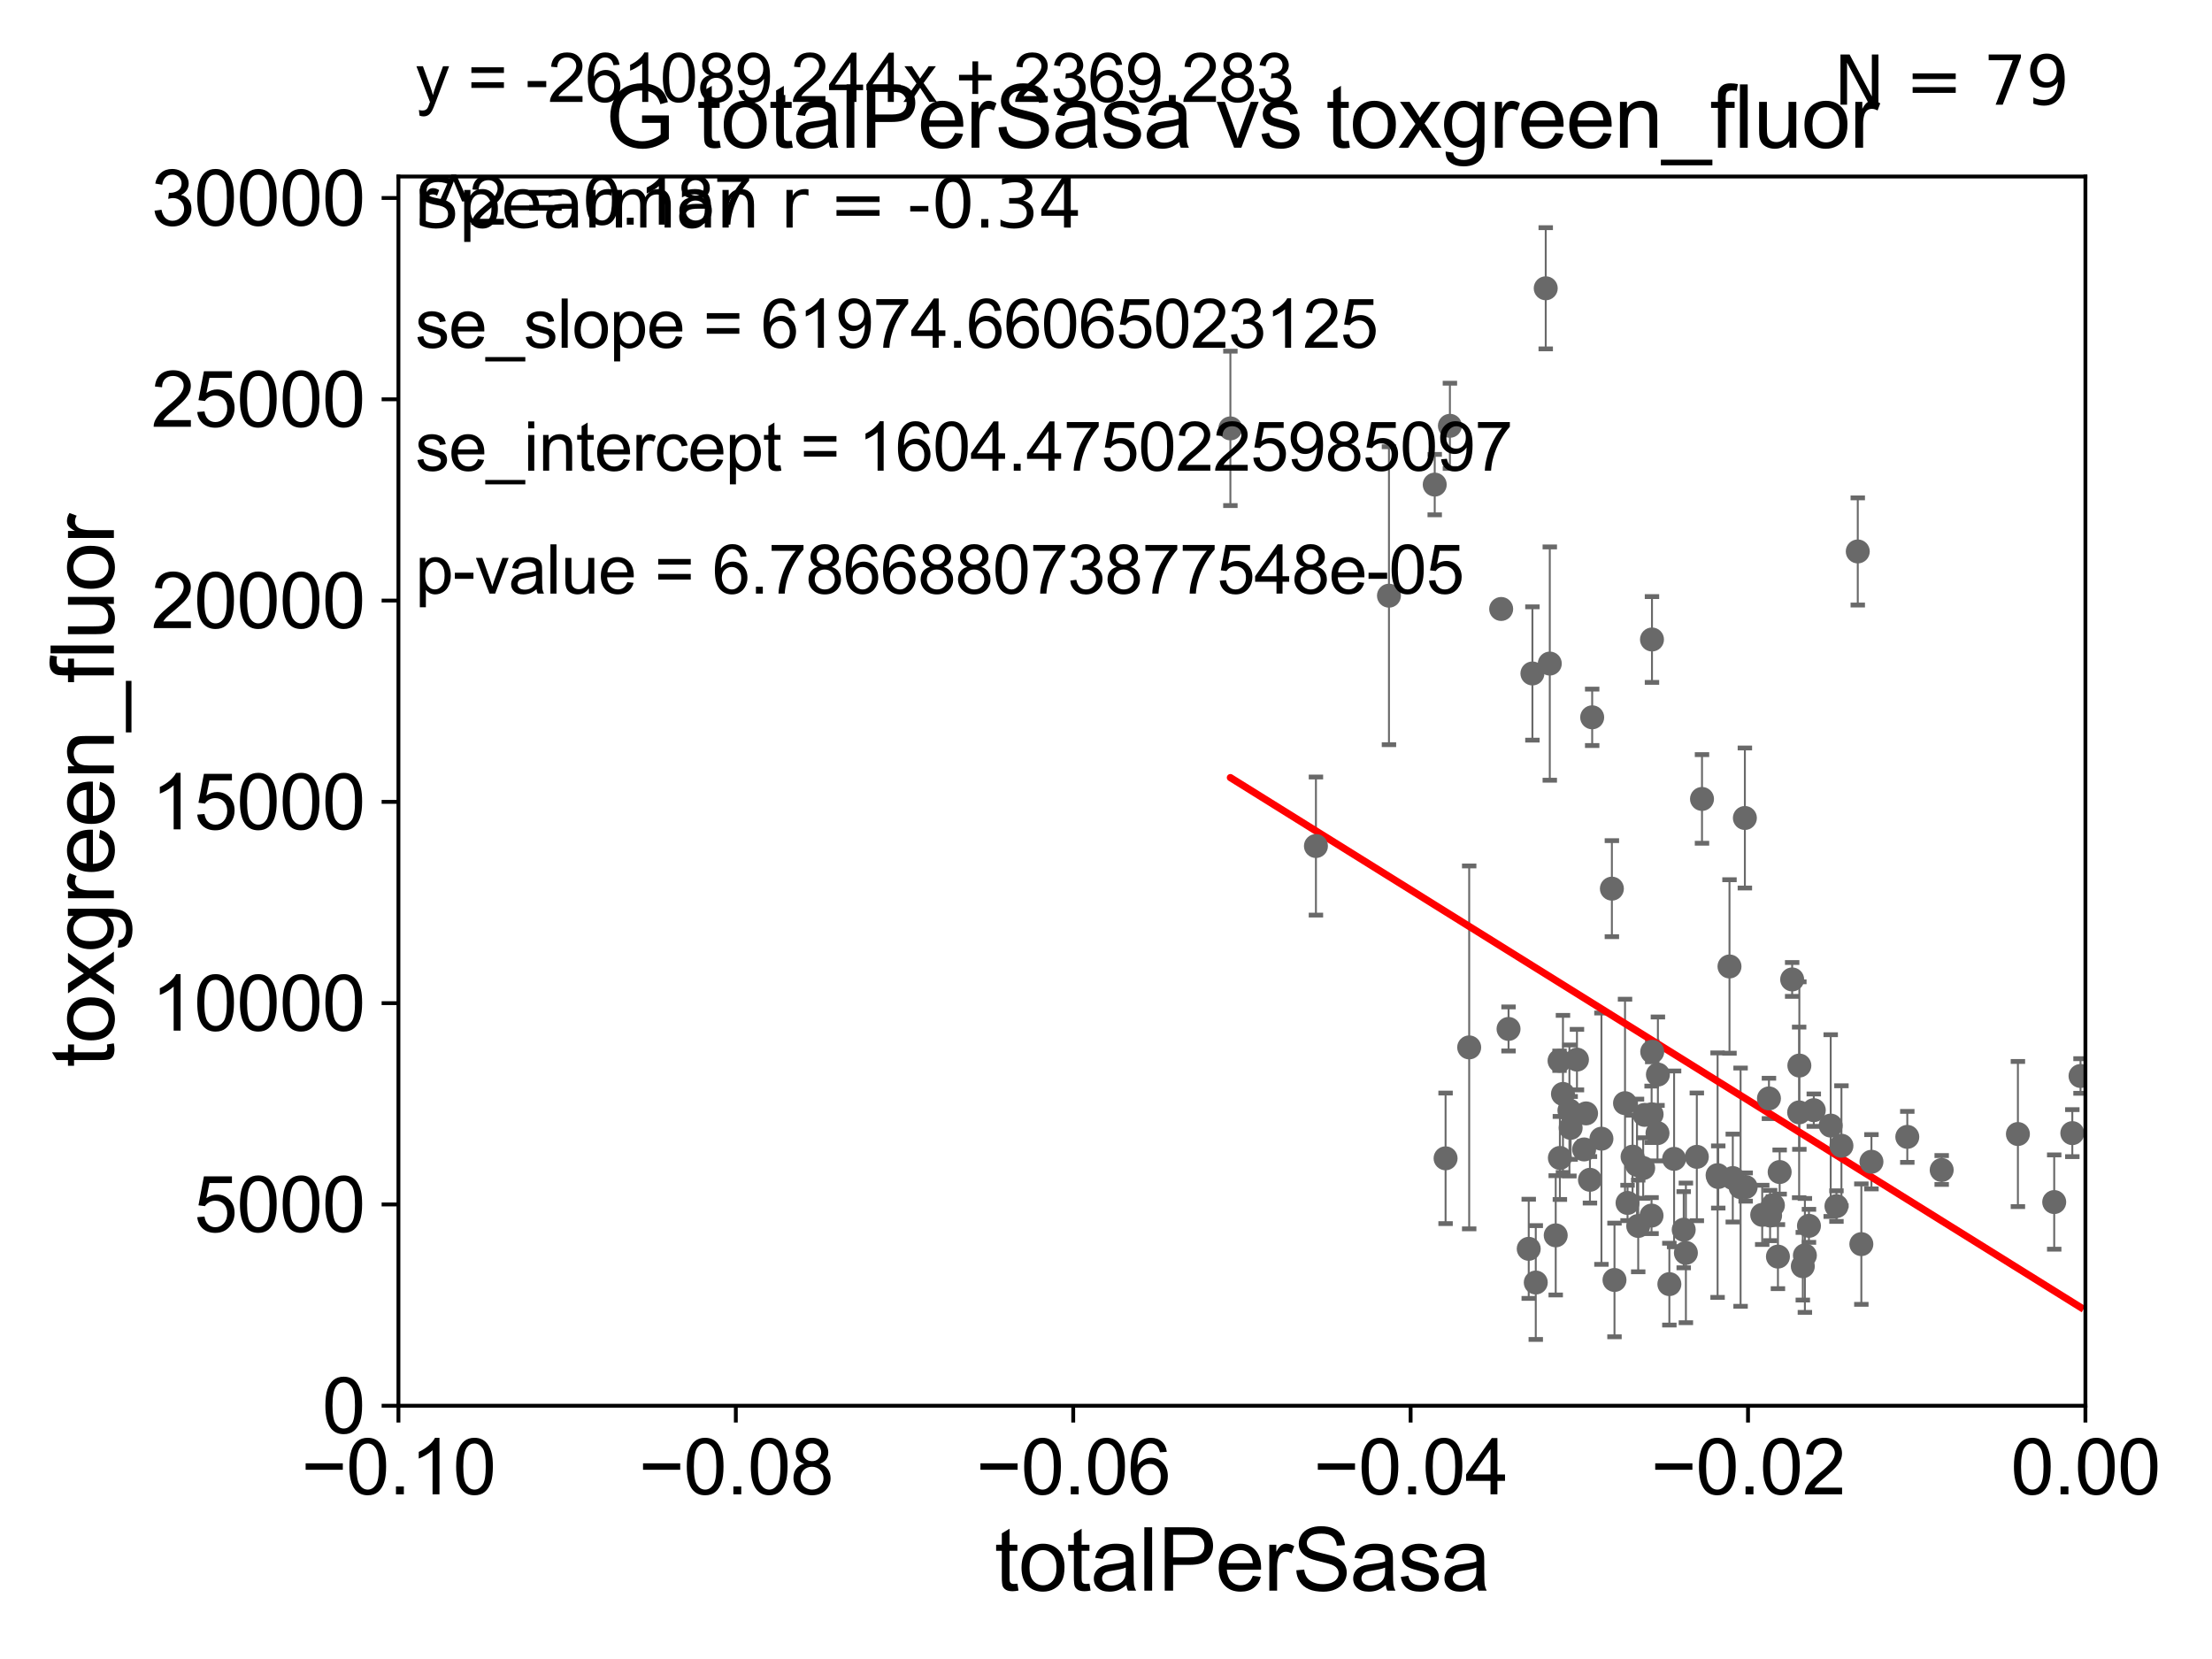 <?xml version="1.0" encoding="utf-8" standalone="no"?>
<!DOCTYPE svg PUBLIC "-//W3C//DTD SVG 1.1//EN"
  "http://www.w3.org/Graphics/SVG/1.1/DTD/svg11.dtd">
<svg xmlns:xlink="http://www.w3.org/1999/xlink" width="460.8pt" height="345.6pt" viewBox="0 0 460.8 345.6" xmlns="http://www.w3.org/2000/svg" version="1.1">
 <defs>
  <style type="text/css">*{stroke-linejoin: round; stroke-linecap: butt}</style>
 </defs>
 <g id="figure_1">
  <g id="patch_1">
   <path d="M 0 345.6 
L 460.8 345.6 
L 460.8 0 
L 0 0 
z
" style="fill: #ffffff"/>
  </g>
  <g id="axes_1">
   <g id="patch_2">
    <path d="M 83 292.84 
L 434.43 292.84 
L 434.43 36.775 
L 83 36.775 
z
" style="fill: #ffffff"/>
   </g>
   <g id="PathCollection_1">
    <defs>
     <path id="m6a71fde923" d="M 0 1.118 
C 0.297 1.118 0.581 1 0.791 0.791 
C 1 0.581 1.118 0.297 1.118 0 
C 1.118 -0.297 1 -0.581 0.791 -0.791 
C 0.581 -1 0.297 -1.118 0 -1.118 
C -0.297 -1.118 -0.581 -1 -0.791 -0.791 
C -1 -0.581 -1.118 -0.297 -1.118 0 
C -1.118 0.297 -1 0.581 -0.791 0.791 
C -0.581 1 -0.297 1.118 0 1.118 
z
" style="stroke: #696969"/>
    </defs>
    <g clip-path="url(#pfce09fb14b)">
     <use xlink:href="#m6a71fde923" x="433.411" y="224.149" style="fill: #696969; stroke: #696969"/>
     <use xlink:href="#m6a71fde923" x="335.785" y="185.122" style="fill: #696969; stroke: #696969"/>
     <use xlink:href="#m6a71fde923" x="328.51" y="220.737" style="fill: #696969; stroke: #696969"/>
     <use xlink:href="#m6a71fde923" x="306.059" y="218.193" style="fill: #696969; stroke: #696969"/>
     <use xlink:href="#m6a71fde923" x="318.462" y="260.152" style="fill: #696969; stroke: #696969"/>
     <use xlink:href="#m6a71fde923" x="351.202" y="260.996" style="fill: #696969; stroke: #696969"/>
     <use xlink:href="#m6a71fde923" x="342.306" y="243.324" style="fill: #696969; stroke: #696969"/>
     <use xlink:href="#m6a71fde923" x="314.257" y="214.346" style="fill: #696969; stroke: #696969"/>
     <use xlink:href="#m6a71fde923" x="344.061" y="232.13" style="fill: #696969; stroke: #696969"/>
     <use xlink:href="#m6a71fde923" x="324.085" y="257.345" style="fill: #696969; stroke: #696969"/>
     <use xlink:href="#m6a71fde923" x="341.269" y="255.389" style="fill: #696969; stroke: #696969"/>
     <use xlink:href="#m6a71fde923" x="350.747" y="256.17" style="fill: #696969; stroke: #696969"/>
     <use xlink:href="#m6a71fde923" x="348.744" y="241.414" style="fill: #696969; stroke: #696969"/>
     <use xlink:href="#m6a71fde923" x="353.48" y="240.991" style="fill: #696969; stroke: #696969"/>
     <use xlink:href="#m6a71fde923" x="360.285" y="201.333" style="fill: #696969; stroke: #696969"/>
     <use xlink:href="#m6a71fde923" x="326.939" y="231.337" style="fill: #696969; stroke: #696969"/>
     <use xlink:href="#m6a71fde923" x="360.971" y="245.411" style="fill: #696969; stroke: #696969"/>
     <use xlink:href="#m6a71fde923" x="342.601" y="232.249" style="fill: #696969; stroke: #696969"/>
     <use xlink:href="#m6a71fde923" x="344.048" y="253.228" style="fill: #696969; stroke: #696969"/>
     <use xlink:href="#m6a71fde923" x="363.654" y="247.283" style="fill: #696969; stroke: #696969"/>
     <use xlink:href="#m6a71fde923" x="312.72" y="126.86" style="fill: #696969; stroke: #696969"/>
     <use xlink:href="#m6a71fde923" x="344.138" y="133.218" style="fill: #696969; stroke: #696969"/>
     <use xlink:href="#m6a71fde923" x="322.004" y="60.054" style="fill: #696969; stroke: #696969"/>
     <use xlink:href="#m6a71fde923" x="339.048" y="250.593" style="fill: #696969; stroke: #696969"/>
     <use xlink:href="#m6a71fde923" x="324.952" y="241.221" style="fill: #696969; stroke: #696969"/>
     <use xlink:href="#m6a71fde923" x="301.141" y="241.298" style="fill: #696969; stroke: #696969"/>
     <use xlink:href="#m6a71fde923" x="345.288" y="236.054" style="fill: #696969; stroke: #696969"/>
     <use xlink:href="#m6a71fde923" x="331.216" y="245.773" style="fill: #696969; stroke: #696969"/>
     <use xlink:href="#m6a71fde923" x="298.879" y="100.95" style="fill: #696969; stroke: #696969"/>
     <use xlink:href="#m6a71fde923" x="330.406" y="231.942" style="fill: #696969; stroke: #696969"/>
     <use xlink:href="#m6a71fde923" x="325.593" y="227.887" style="fill: #696969; stroke: #696969"/>
     <use xlink:href="#m6a71fde923" x="336.329" y="266.64" style="fill: #696969; stroke: #696969"/>
     <use xlink:href="#m6a71fde923" x="324.882" y="220.978" style="fill: #696969; stroke: #696969"/>
     <use xlink:href="#m6a71fde923" x="319.231" y="140.296" style="fill: #696969; stroke: #696969"/>
     <use xlink:href="#m6a71fde923" x="331.681" y="149.431" style="fill: #696969; stroke: #696969"/>
     <use xlink:href="#m6a71fde923" x="330.001" y="239.45" style="fill: #696969; stroke: #696969"/>
     <use xlink:href="#m6a71fde923" x="333.609" y="237.211" style="fill: #696969; stroke: #696969"/>
     <use xlink:href="#m6a71fde923" x="354.558" y="166.435" style="fill: #696969; stroke: #696969"/>
     <use xlink:href="#m6a71fde923" x="341.017" y="242.656" style="fill: #696969; stroke: #696969"/>
     <use xlink:href="#m6a71fde923" x="322.849" y="138.234" style="fill: #696969; stroke: #696969"/>
     <use xlink:href="#m6a71fde923" x="302.042" y="88.704" style="fill: #696969; stroke: #696969"/>
     <use xlink:href="#m6a71fde923" x="289.346" y="124.093" style="fill: #696969; stroke: #696969"/>
     <use xlink:href="#m6a71fde923" x="387.753" y="259.174" style="fill: #696969; stroke: #696969"/>
     <use xlink:href="#m6a71fde923" x="357.806" y="244.806" style="fill: #696969; stroke: #696969"/>
     <use xlink:href="#m6a71fde923" x="374.838" y="221.974" style="fill: #696969; stroke: #696969"/>
     <use xlink:href="#m6a71fde923" x="338.521" y="229.811" style="fill: #696969; stroke: #696969"/>
     <use xlink:href="#m6a71fde923" x="368.743" y="253.215" style="fill: #696969; stroke: #696969"/>
     <use xlink:href="#m6a71fde923" x="256.313" y="89.24" style="fill: #696969; stroke: #696969"/>
     <use xlink:href="#m6a71fde923" x="370.736" y="244.156" style="fill: #696969; stroke: #696969"/>
     <use xlink:href="#m6a71fde923" x="367.101" y="253.076" style="fill: #696969; stroke: #696969"/>
     <use xlink:href="#m6a71fde923" x="374.795" y="231.731" style="fill: #696969; stroke: #696969"/>
     <use xlink:href="#m6a71fde923" x="387.008" y="114.876" style="fill: #696969; stroke: #696969"/>
     <use xlink:href="#m6a71fde923" x="375.559" y="263.778" style="fill: #696969; stroke: #696969"/>
     <use xlink:href="#m6a71fde923" x="383.605" y="238.678" style="fill: #696969; stroke: #696969"/>
     <use xlink:href="#m6a71fde923" x="404.489" y="243.729" style="fill: #696969; stroke: #696969"/>
     <use xlink:href="#m6a71fde923" x="376.839" y="255.364" style="fill: #696969; stroke: #696969"/>
     <use xlink:href="#m6a71fde923" x="370.377" y="261.775" style="fill: #696969; stroke: #696969"/>
     <use xlink:href="#m6a71fde923" x="377.844" y="231.271" style="fill: #696969; stroke: #696969"/>
     <use xlink:href="#m6a71fde923" x="381.369" y="234.483" style="fill: #696969; stroke: #696969"/>
     <use xlink:href="#m6a71fde923" x="382.567" y="251.258" style="fill: #696969; stroke: #696969"/>
     <use xlink:href="#m6a71fde923" x="375.991" y="261.523" style="fill: #696969; stroke: #696969"/>
     <use xlink:href="#m6a71fde923" x="397.326" y="236.833" style="fill: #696969; stroke: #696969"/>
     <use xlink:href="#m6a71fde923" x="431.702" y="236.052" style="fill: #696969; stroke: #696969"/>
     <use xlink:href="#m6a71fde923" x="274.132" y="176.243" style="fill: #696969; stroke: #696969"/>
     <use xlink:href="#m6a71fde923" x="345.372" y="223.851" style="fill: #696969; stroke: #696969"/>
     <use xlink:href="#m6a71fde923" x="368.505" y="228.822" style="fill: #696969; stroke: #696969"/>
     <use xlink:href="#m6a71fde923" x="319.929" y="267.172" style="fill: #696969; stroke: #696969"/>
     <use xlink:href="#m6a71fde923" x="327.194" y="234.958" style="fill: #696969; stroke: #696969"/>
     <use xlink:href="#m6a71fde923" x="347.759" y="267.506" style="fill: #696969; stroke: #696969"/>
     <use xlink:href="#m6a71fde923" x="344.188" y="219.1" style="fill: #696969; stroke: #696969"/>
     <use xlink:href="#m6a71fde923" x="362.595" y="247.308" style="fill: #696969; stroke: #696969"/>
     <use xlink:href="#m6a71fde923" x="389.858" y="242.015" style="fill: #696969; stroke: #696969"/>
     <use xlink:href="#m6a71fde923" x="369.329" y="251.071" style="fill: #696969; stroke: #696969"/>
     <use xlink:href="#m6a71fde923" x="357.943" y="245.19" style="fill: #696969; stroke: #696969"/>
     <use xlink:href="#m6a71fde923" x="427.93" y="250.41" style="fill: #696969; stroke: #696969"/>
     <use xlink:href="#m6a71fde923" x="340.093" y="240.953" style="fill: #696969; stroke: #696969"/>
     <use xlink:href="#m6a71fde923" x="420.367" y="236.239" style="fill: #696969; stroke: #696969"/>
     <use xlink:href="#m6a71fde923" x="373.34" y="204.035" style="fill: #696969; stroke: #696969"/>
     <use xlink:href="#m6a71fde923" x="363.489" y="170.402" style="fill: #696969; stroke: #696969"/>
    </g>
   </g>
   <g id="matplotlib.axis_1">
    <g id="xtick_1">
     <g id="line2d_1">
      <defs>
       <path id="m95b22727bf" d="M 0 0 
L 0 3.5 
" style="stroke: #000000; stroke-width: 0.8"/>
      </defs>
      <g>
       <use xlink:href="#m95b22727bf" x="83" y="292.84" style="stroke: #000000; stroke-width: 0.8"/>
      </g>
     </g>
     <g id="text_1">
      <!-- −0.10 -->
      <g transform="translate(62.759 311.293)scale(0.16 -0.16)">
       <defs>
        <path id="ArialMT-2212" d="M 3381 1997 
L 356 1997 
L 356 2522 
L 3381 2522 
L 3381 1997 
z
" transform="scale(0.016)"/>
        <path id="ArialMT-30" d="M 266 2259 
Q 266 3072 433 3567 
Q 600 4063 929 4331 
Q 1259 4600 1759 4600 
Q 2128 4600 2406 4451 
Q 2684 4303 2865 4023 
Q 3047 3744 3150 3342 
Q 3253 2941 3253 2259 
Q 3253 1453 3087 958 
Q 2922 463 2592 192 
Q 2263 -78 1759 -78 
Q 1097 -78 719 397 
Q 266 969 266 2259 
z
M 844 2259 
Q 844 1131 1108 757 
Q 1372 384 1759 384 
Q 2147 384 2411 759 
Q 2675 1134 2675 2259 
Q 2675 3391 2411 3762 
Q 2147 4134 1753 4134 
Q 1366 4134 1134 3806 
Q 844 3388 844 2259 
z
" transform="scale(0.016)"/>
        <path id="ArialMT-2e" d="M 581 0 
L 581 641 
L 1222 641 
L 1222 0 
L 581 0 
z
" transform="scale(0.016)"/>
        <path id="ArialMT-31" d="M 2384 0 
L 1822 0 
L 1822 3584 
Q 1619 3391 1289 3197 
Q 959 3003 697 2906 
L 697 3450 
Q 1169 3672 1522 3987 
Q 1875 4303 2022 4600 
L 2384 4600 
L 2384 0 
z
" transform="scale(0.016)"/>
       </defs>
       <use xlink:href="#ArialMT-2212"/>
       <use xlink:href="#ArialMT-30" x="58.398"/>
       <use xlink:href="#ArialMT-2e" x="114.014"/>
       <use xlink:href="#ArialMT-31" x="141.797"/>
       <use xlink:href="#ArialMT-30" x="197.412"/>
      </g>
     </g>
    </g>
    <g id="xtick_2">
     <g id="line2d_2">
      <g>
       <use xlink:href="#m95b22727bf" x="153.286" y="292.84" style="stroke: #000000; stroke-width: 0.8"/>
      </g>
     </g>
     <g id="text_2">
      <!-- −0.08 -->
      <g transform="translate(133.045 311.293)scale(0.16 -0.16)">
       <defs>
        <path id="ArialMT-38" d="M 1131 2484 
Q 781 2613 612 2850 
Q 444 3088 444 3419 
Q 444 3919 803 4259 
Q 1163 4600 1759 4600 
Q 2359 4600 2725 4251 
Q 3091 3903 3091 3403 
Q 3091 3084 2923 2848 
Q 2756 2613 2416 2484 
Q 2838 2347 3058 2040 
Q 3278 1734 3278 1309 
Q 3278 722 2862 322 
Q 2447 -78 1769 -78 
Q 1091 -78 675 323 
Q 259 725 259 1325 
Q 259 1772 486 2073 
Q 713 2375 1131 2484 
z
M 1019 3438 
Q 1019 3113 1228 2906 
Q 1438 2700 1772 2700 
Q 2097 2700 2305 2904 
Q 2513 3109 2513 3406 
Q 2513 3716 2298 3927 
Q 2084 4138 1766 4138 
Q 1444 4138 1231 3931 
Q 1019 3725 1019 3438 
z
M 838 1322 
Q 838 1081 952 856 
Q 1066 631 1291 507 
Q 1516 384 1775 384 
Q 2178 384 2440 643 
Q 2703 903 2703 1303 
Q 2703 1709 2433 1975 
Q 2163 2241 1756 2241 
Q 1359 2241 1098 1978 
Q 838 1716 838 1322 
z
" transform="scale(0.016)"/>
       </defs>
       <use xlink:href="#ArialMT-2212"/>
       <use xlink:href="#ArialMT-30" x="58.398"/>
       <use xlink:href="#ArialMT-2e" x="114.014"/>
       <use xlink:href="#ArialMT-30" x="141.797"/>
       <use xlink:href="#ArialMT-38" x="197.412"/>
      </g>
     </g>
    </g>
    <g id="xtick_3">
     <g id="line2d_3">
      <g>
       <use xlink:href="#m95b22727bf" x="223.572" y="292.84" style="stroke: #000000; stroke-width: 0.8"/>
      </g>
     </g>
     <g id="text_3">
      <!-- −0.06 -->
      <g transform="translate(203.331 311.293)scale(0.16 -0.16)">
       <defs>
        <path id="ArialMT-36" d="M 3184 3459 
L 2625 3416 
Q 2550 3747 2413 3897 
Q 2184 4138 1850 4138 
Q 1581 4138 1378 3988 
Q 1113 3794 959 3422 
Q 806 3050 800 2363 
Q 1003 2672 1297 2822 
Q 1591 2972 1913 2972 
Q 2475 2972 2870 2558 
Q 3266 2144 3266 1488 
Q 3266 1056 3080 686 
Q 2894 316 2569 119 
Q 2244 -78 1831 -78 
Q 1128 -78 684 439 
Q 241 956 241 2144 
Q 241 3472 731 4075 
Q 1159 4600 1884 4600 
Q 2425 4600 2770 4297 
Q 3116 3994 3184 3459 
z
M 888 1484 
Q 888 1194 1011 928 
Q 1134 663 1356 523 
Q 1578 384 1822 384 
Q 2178 384 2434 671 
Q 2691 959 2691 1453 
Q 2691 1928 2437 2201 
Q 2184 2475 1800 2475 
Q 1419 2475 1153 2201 
Q 888 1928 888 1484 
z
" transform="scale(0.016)"/>
       </defs>
       <use xlink:href="#ArialMT-2212"/>
       <use xlink:href="#ArialMT-30" x="58.398"/>
       <use xlink:href="#ArialMT-2e" x="114.014"/>
       <use xlink:href="#ArialMT-30" x="141.797"/>
       <use xlink:href="#ArialMT-36" x="197.412"/>
      </g>
     </g>
    </g>
    <g id="xtick_4">
     <g id="line2d_4">
      <g>
       <use xlink:href="#m95b22727bf" x="293.858" y="292.84" style="stroke: #000000; stroke-width: 0.8"/>
      </g>
     </g>
     <g id="text_4">
      <!-- −0.04 -->
      <g transform="translate(273.617 311.293)scale(0.16 -0.16)">
       <defs>
        <path id="ArialMT-34" d="M 2069 0 
L 2069 1097 
L 81 1097 
L 81 1613 
L 2172 4581 
L 2631 4581 
L 2631 1613 
L 3250 1613 
L 3250 1097 
L 2631 1097 
L 2631 0 
L 2069 0 
z
M 2069 1613 
L 2069 3678 
L 634 1613 
L 2069 1613 
z
" transform="scale(0.016)"/>
       </defs>
       <use xlink:href="#ArialMT-2212"/>
       <use xlink:href="#ArialMT-30" x="58.398"/>
       <use xlink:href="#ArialMT-2e" x="114.014"/>
       <use xlink:href="#ArialMT-30" x="141.797"/>
       <use xlink:href="#ArialMT-34" x="197.412"/>
      </g>
     </g>
    </g>
    <g id="xtick_5">
     <g id="line2d_5">
      <g>
       <use xlink:href="#m95b22727bf" x="364.144" y="292.84" style="stroke: #000000; stroke-width: 0.8"/>
      </g>
     </g>
     <g id="text_5">
      <!-- −0.02 -->
      <g transform="translate(343.903 311.293)scale(0.16 -0.16)">
       <defs>
        <path id="ArialMT-32" d="M 3222 541 
L 3222 0 
L 194 0 
Q 188 203 259 391 
Q 375 700 629 1000 
Q 884 1300 1366 1694 
Q 2113 2306 2375 2664 
Q 2638 3022 2638 3341 
Q 2638 3675 2398 3904 
Q 2159 4134 1775 4134 
Q 1369 4134 1125 3890 
Q 881 3647 878 3216 
L 300 3275 
Q 359 3922 746 4261 
Q 1134 4600 1788 4600 
Q 2447 4600 2831 4234 
Q 3216 3869 3216 3328 
Q 3216 3053 3103 2787 
Q 2991 2522 2730 2228 
Q 2469 1934 1863 1422 
Q 1356 997 1212 845 
Q 1069 694 975 541 
L 3222 541 
z
" transform="scale(0.016)"/>
       </defs>
       <use xlink:href="#ArialMT-2212"/>
       <use xlink:href="#ArialMT-30" x="58.398"/>
       <use xlink:href="#ArialMT-2e" x="114.014"/>
       <use xlink:href="#ArialMT-30" x="141.797"/>
       <use xlink:href="#ArialMT-32" x="197.412"/>
      </g>
     </g>
    </g>
    <g id="xtick_6">
     <g id="line2d_6">
      <g>
       <use xlink:href="#m95b22727bf" x="434.43" y="292.84" style="stroke: #000000; stroke-width: 0.8"/>
      </g>
     </g>
     <g id="text_6">
      <!-- 0.00 -->
      <g transform="translate(418.861 311.293)scale(0.16 -0.16)">
       <use xlink:href="#ArialMT-30"/>
       <use xlink:href="#ArialMT-2e" x="55.615"/>
       <use xlink:href="#ArialMT-30" x="83.398"/>
       <use xlink:href="#ArialMT-30" x="139.014"/>
      </g>
     </g>
    </g>
    <g id="text_7">
     <!-- totalPerSasa -->
     <g transform="translate(207.187 331.357)scale(0.18 -0.18)">
      <defs>
       <path id="ArialMT-74" d="M 1650 503 
L 1731 6 
Q 1494 -44 1306 -44 
Q 1000 -44 831 53 
Q 663 150 594 308 
Q 525 466 525 972 
L 525 2881 
L 113 2881 
L 113 3319 
L 525 3319 
L 525 4141 
L 1084 4478 
L 1084 3319 
L 1650 3319 
L 1650 2881 
L 1084 2881 
L 1084 941 
Q 1084 700 1114 631 
Q 1144 563 1211 522 
Q 1278 481 1403 481 
Q 1497 481 1650 503 
z
" transform="scale(0.016)"/>
       <path id="ArialMT-6f" d="M 213 1659 
Q 213 2581 725 3025 
Q 1153 3394 1769 3394 
Q 2453 3394 2887 2945 
Q 3322 2497 3322 1706 
Q 3322 1066 3130 698 
Q 2938 331 2570 128 
Q 2203 -75 1769 -75 
Q 1072 -75 642 372 
Q 213 819 213 1659 
z
M 791 1659 
Q 791 1022 1069 705 
Q 1347 388 1769 388 
Q 2188 388 2466 706 
Q 2744 1025 2744 1678 
Q 2744 2294 2464 2611 
Q 2184 2928 1769 2928 
Q 1347 2928 1069 2612 
Q 791 2297 791 1659 
z
" transform="scale(0.016)"/>
       <path id="ArialMT-61" d="M 2588 409 
Q 2275 144 1986 34 
Q 1697 -75 1366 -75 
Q 819 -75 525 192 
Q 231 459 231 875 
Q 231 1119 342 1320 
Q 453 1522 633 1644 
Q 813 1766 1038 1828 
Q 1203 1872 1538 1913 
Q 2219 1994 2541 2106 
Q 2544 2222 2544 2253 
Q 2544 2597 2384 2738 
Q 2169 2928 1744 2928 
Q 1347 2928 1158 2789 
Q 969 2650 878 2297 
L 328 2372 
Q 403 2725 575 2942 
Q 747 3159 1072 3276 
Q 1397 3394 1825 3394 
Q 2250 3394 2515 3294 
Q 2781 3194 2906 3042 
Q 3031 2891 3081 2659 
Q 3109 2516 3109 2141 
L 3109 1391 
Q 3109 606 3145 398 
Q 3181 191 3288 0 
L 2700 0 
Q 2613 175 2588 409 
z
M 2541 1666 
Q 2234 1541 1622 1453 
Q 1275 1403 1131 1340 
Q 988 1278 909 1158 
Q 831 1038 831 891 
Q 831 666 1001 516 
Q 1172 366 1500 366 
Q 1825 366 2078 508 
Q 2331 650 2450 897 
Q 2541 1088 2541 1459 
L 2541 1666 
z
" transform="scale(0.016)"/>
       <path id="ArialMT-6c" d="M 409 0 
L 409 4581 
L 972 4581 
L 972 0 
L 409 0 
z
" transform="scale(0.016)"/>
       <path id="ArialMT-50" d="M 494 0 
L 494 4581 
L 2222 4581 
Q 2678 4581 2919 4538 
Q 3256 4481 3484 4323 
Q 3713 4166 3852 3881 
Q 3991 3597 3991 3256 
Q 3991 2672 3619 2267 
Q 3247 1863 2275 1863 
L 1100 1863 
L 1100 0 
L 494 0 
z
M 1100 2403 
L 2284 2403 
Q 2872 2403 3119 2622 
Q 3366 2841 3366 3238 
Q 3366 3525 3220 3729 
Q 3075 3934 2838 4000 
Q 2684 4041 2272 4041 
L 1100 4041 
L 1100 2403 
z
" transform="scale(0.016)"/>
       <path id="ArialMT-65" d="M 2694 1069 
L 3275 997 
Q 3138 488 2766 206 
Q 2394 -75 1816 -75 
Q 1088 -75 661 373 
Q 234 822 234 1631 
Q 234 2469 665 2931 
Q 1097 3394 1784 3394 
Q 2450 3394 2872 2941 
Q 3294 2488 3294 1666 
Q 3294 1616 3291 1516 
L 816 1516 
Q 847 969 1125 678 
Q 1403 388 1819 388 
Q 2128 388 2347 550 
Q 2566 713 2694 1069 
z
M 847 1978 
L 2700 1978 
Q 2663 2397 2488 2606 
Q 2219 2931 1791 2931 
Q 1403 2931 1139 2672 
Q 875 2413 847 1978 
z
" transform="scale(0.016)"/>
       <path id="ArialMT-72" d="M 416 0 
L 416 3319 
L 922 3319 
L 922 2816 
Q 1116 3169 1280 3281 
Q 1444 3394 1641 3394 
Q 1925 3394 2219 3213 
L 2025 2691 
Q 1819 2813 1613 2813 
Q 1428 2813 1281 2702 
Q 1134 2591 1072 2394 
Q 978 2094 978 1738 
L 978 0 
L 416 0 
z
" transform="scale(0.016)"/>
       <path id="ArialMT-53" d="M 288 1472 
L 859 1522 
Q 900 1178 1048 958 
Q 1197 738 1509 602 
Q 1822 466 2213 466 
Q 2559 466 2825 569 
Q 3091 672 3220 851 
Q 3350 1031 3350 1244 
Q 3350 1459 3225 1620 
Q 3100 1781 2813 1891 
Q 2628 1963 1997 2114 
Q 1366 2266 1113 2400 
Q 784 2572 623 2826 
Q 463 3081 463 3397 
Q 463 3744 659 4045 
Q 856 4347 1234 4503 
Q 1613 4659 2075 4659 
Q 2584 4659 2973 4495 
Q 3363 4331 3572 4012 
Q 3781 3694 3797 3291 
L 3216 3247 
Q 3169 3681 2898 3903 
Q 2628 4125 2100 4125 
Q 1550 4125 1298 3923 
Q 1047 3722 1047 3438 
Q 1047 3191 1225 3031 
Q 1400 2872 2139 2705 
Q 2878 2538 3153 2413 
Q 3553 2228 3743 1945 
Q 3934 1663 3934 1294 
Q 3934 928 3725 604 
Q 3516 281 3123 101 
Q 2731 -78 2241 -78 
Q 1619 -78 1198 103 
Q 778 284 539 648 
Q 300 1013 288 1472 
z
" transform="scale(0.016)"/>
       <path id="ArialMT-73" d="M 197 991 
L 753 1078 
Q 800 744 1014 566 
Q 1228 388 1613 388 
Q 2000 388 2187 545 
Q 2375 703 2375 916 
Q 2375 1106 2209 1216 
Q 2094 1291 1634 1406 
Q 1016 1563 777 1677 
Q 538 1791 414 1992 
Q 291 2194 291 2438 
Q 291 2659 392 2848 
Q 494 3038 669 3163 
Q 800 3259 1026 3326 
Q 1253 3394 1513 3394 
Q 1903 3394 2198 3281 
Q 2494 3169 2634 2976 
Q 2775 2784 2828 2463 
L 2278 2388 
Q 2241 2644 2061 2787 
Q 1881 2931 1553 2931 
Q 1166 2931 1000 2803 
Q 834 2675 834 2503 
Q 834 2394 903 2306 
Q 972 2216 1119 2156 
Q 1203 2125 1616 2013 
Q 2213 1853 2448 1751 
Q 2684 1650 2818 1456 
Q 2953 1263 2953 975 
Q 2953 694 2789 445 
Q 2625 197 2315 61 
Q 2006 -75 1616 -75 
Q 969 -75 630 194 
Q 291 463 197 991 
z
" transform="scale(0.016)"/>
      </defs>
      <use xlink:href="#ArialMT-74"/>
      <use xlink:href="#ArialMT-6f" x="27.783"/>
      <use xlink:href="#ArialMT-74" x="83.398"/>
      <use xlink:href="#ArialMT-61" x="111.182"/>
      <use xlink:href="#ArialMT-6c" x="166.797"/>
      <use xlink:href="#ArialMT-50" x="189.014"/>
      <use xlink:href="#ArialMT-65" x="255.713"/>
      <use xlink:href="#ArialMT-72" x="311.328"/>
      <use xlink:href="#ArialMT-53" x="344.629"/>
      <use xlink:href="#ArialMT-61" x="411.328"/>
      <use xlink:href="#ArialMT-73" x="466.943"/>
      <use xlink:href="#ArialMT-61" x="516.943"/>
     </g>
    </g>
   </g>
   <g id="matplotlib.axis_2">
    <g id="ytick_1">
     <g id="line2d_7">
      <defs>
       <path id="mc26121c305" d="M 0 0 
L -3.5 0 
" style="stroke: #000000; stroke-width: 0.8"/>
      </defs>
      <g>
       <use xlink:href="#mc26121c305" x="83" y="292.84" style="stroke: #000000; stroke-width: 0.8"/>
      </g>
     </g>
     <g id="text_8">
      <!-- 0 -->
      <g transform="translate(67.103 298.566)scale(0.16 -0.16)">
       <use xlink:href="#ArialMT-30"/>
      </g>
     </g>
    </g>
    <g id="ytick_2">
     <g id="line2d_8">
      <g>
       <use xlink:href="#mc26121c305" x="83" y="250.908" style="stroke: #000000; stroke-width: 0.8"/>
      </g>
     </g>
     <g id="text_9">
      <!-- 5000 -->
      <g transform="translate(40.41 256.634)scale(0.16 -0.16)">
       <defs>
        <path id="ArialMT-35" d="M 266 1200 
L 856 1250 
Q 922 819 1161 601 
Q 1400 384 1738 384 
Q 2144 384 2425 690 
Q 2706 997 2706 1503 
Q 2706 1984 2436 2262 
Q 2166 2541 1728 2541 
Q 1456 2541 1237 2417 
Q 1019 2294 894 2097 
L 366 2166 
L 809 4519 
L 3088 4519 
L 3088 3981 
L 1259 3981 
L 1013 2750 
Q 1425 3038 1878 3038 
Q 2478 3038 2890 2622 
Q 3303 2206 3303 1553 
Q 3303 931 2941 478 
Q 2500 -78 1738 -78 
Q 1113 -78 717 272 
Q 322 622 266 1200 
z
" transform="scale(0.016)"/>
       </defs>
       <use xlink:href="#ArialMT-35"/>
       <use xlink:href="#ArialMT-30" x="55.615"/>
       <use xlink:href="#ArialMT-30" x="111.23"/>
       <use xlink:href="#ArialMT-30" x="166.846"/>
      </g>
     </g>
    </g>
    <g id="ytick_3">
     <g id="line2d_9">
      <g>
       <use xlink:href="#mc26121c305" x="83" y="208.976" style="stroke: #000000; stroke-width: 0.8"/>
      </g>
     </g>
     <g id="text_10">
      <!-- 10000 -->
      <g transform="translate(31.512 214.702)scale(0.16 -0.16)">
       <use xlink:href="#ArialMT-31"/>
       <use xlink:href="#ArialMT-30" x="55.615"/>
       <use xlink:href="#ArialMT-30" x="111.23"/>
       <use xlink:href="#ArialMT-30" x="166.846"/>
       <use xlink:href="#ArialMT-30" x="222.461"/>
      </g>
     </g>
    </g>
    <g id="ytick_4">
     <g id="line2d_10">
      <g>
       <use xlink:href="#mc26121c305" x="83" y="167.043" style="stroke: #000000; stroke-width: 0.8"/>
      </g>
     </g>
     <g id="text_11">
      <!-- 15000 -->
      <g transform="translate(31.512 172.77)scale(0.16 -0.16)">
       <use xlink:href="#ArialMT-31"/>
       <use xlink:href="#ArialMT-35" x="55.615"/>
       <use xlink:href="#ArialMT-30" x="111.23"/>
       <use xlink:href="#ArialMT-30" x="166.846"/>
       <use xlink:href="#ArialMT-30" x="222.461"/>
      </g>
     </g>
    </g>
    <g id="ytick_5">
     <g id="line2d_11">
      <g>
       <use xlink:href="#mc26121c305" x="83" y="125.111" style="stroke: #000000; stroke-width: 0.8"/>
      </g>
     </g>
     <g id="text_12">
      <!-- 20000 -->
      <g transform="translate(31.512 130.837)scale(0.16 -0.16)">
       <use xlink:href="#ArialMT-32"/>
       <use xlink:href="#ArialMT-30" x="55.615"/>
       <use xlink:href="#ArialMT-30" x="111.23"/>
       <use xlink:href="#ArialMT-30" x="166.846"/>
       <use xlink:href="#ArialMT-30" x="222.461"/>
      </g>
     </g>
    </g>
    <g id="ytick_6">
     <g id="line2d_12">
      <g>
       <use xlink:href="#mc26121c305" x="83" y="83.179" style="stroke: #000000; stroke-width: 0.8"/>
      </g>
     </g>
     <g id="text_13">
      <!-- 25000 -->
      <g transform="translate(31.512 88.905)scale(0.16 -0.16)">
       <use xlink:href="#ArialMT-32"/>
       <use xlink:href="#ArialMT-35" x="55.615"/>
       <use xlink:href="#ArialMT-30" x="111.23"/>
       <use xlink:href="#ArialMT-30" x="166.846"/>
       <use xlink:href="#ArialMT-30" x="222.461"/>
      </g>
     </g>
    </g>
    <g id="ytick_7">
     <g id="line2d_13">
      <g>
       <use xlink:href="#mc26121c305" x="83" y="41.247" style="stroke: #000000; stroke-width: 0.8"/>
      </g>
     </g>
     <g id="text_14">
      <!-- 30000 -->
      <g transform="translate(31.512 46.973)scale(0.16 -0.16)">
       <defs>
        <path id="ArialMT-33" d="M 269 1209 
L 831 1284 
Q 928 806 1161 595 
Q 1394 384 1728 384 
Q 2125 384 2398 659 
Q 2672 934 2672 1341 
Q 2672 1728 2419 1979 
Q 2166 2231 1775 2231 
Q 1616 2231 1378 2169 
L 1441 2663 
Q 1497 2656 1531 2656 
Q 1891 2656 2178 2843 
Q 2466 3031 2466 3422 
Q 2466 3731 2256 3934 
Q 2047 4138 1716 4138 
Q 1388 4138 1169 3931 
Q 950 3725 888 3313 
L 325 3413 
Q 428 3978 793 4289 
Q 1159 4600 1703 4600 
Q 2078 4600 2393 4439 
Q 2709 4278 2876 4000 
Q 3044 3722 3044 3409 
Q 3044 3113 2884 2869 
Q 2725 2625 2413 2481 
Q 2819 2388 3044 2092 
Q 3269 1797 3269 1353 
Q 3269 753 2831 336 
Q 2394 -81 1725 -81 
Q 1122 -81 723 278 
Q 325 638 269 1209 
z
" transform="scale(0.016)"/>
       </defs>
       <use xlink:href="#ArialMT-33"/>
       <use xlink:href="#ArialMT-30" x="55.615"/>
       <use xlink:href="#ArialMT-30" x="111.23"/>
       <use xlink:href="#ArialMT-30" x="166.846"/>
       <use xlink:href="#ArialMT-30" x="222.461"/>
      </g>
     </g>
    </g>
    <g id="text_15">
     <!-- toxgreen_fluor -->
     <g transform="translate(23.724 222.34)rotate(-90)scale(0.18 -0.18)">
      <defs>
       <path id="ArialMT-78" d="M 47 0 
L 1259 1725 
L 138 3319 
L 841 3319 
L 1350 2541 
Q 1494 2319 1581 2169 
Q 1719 2375 1834 2534 
L 2394 3319 
L 3066 3319 
L 1919 1756 
L 3153 0 
L 2463 0 
L 1781 1031 
L 1600 1309 
L 728 0 
L 47 0 
z
" transform="scale(0.016)"/>
       <path id="ArialMT-67" d="M 319 -275 
L 866 -356 
Q 900 -609 1056 -725 
Q 1266 -881 1628 -881 
Q 2019 -881 2231 -725 
Q 2444 -569 2519 -288 
Q 2563 -116 2559 434 
Q 2191 0 1641 0 
Q 956 0 581 494 
Q 206 988 206 1678 
Q 206 2153 378 2554 
Q 550 2956 876 3175 
Q 1203 3394 1644 3394 
Q 2231 3394 2613 2919 
L 2613 3319 
L 3131 3319 
L 3131 450 
Q 3131 -325 2973 -648 
Q 2816 -972 2473 -1159 
Q 2131 -1347 1631 -1347 
Q 1038 -1347 672 -1080 
Q 306 -813 319 -275 
z
M 784 1719 
Q 784 1066 1043 766 
Q 1303 466 1694 466 
Q 2081 466 2343 764 
Q 2606 1063 2606 1700 
Q 2606 2309 2336 2618 
Q 2066 2928 1684 2928 
Q 1309 2928 1046 2623 
Q 784 2319 784 1719 
z
" transform="scale(0.016)"/>
       <path id="ArialMT-6e" d="M 422 0 
L 422 3319 
L 928 3319 
L 928 2847 
Q 1294 3394 1984 3394 
Q 2284 3394 2536 3286 
Q 2788 3178 2913 3003 
Q 3038 2828 3088 2588 
Q 3119 2431 3119 2041 
L 3119 0 
L 2556 0 
L 2556 2019 
Q 2556 2363 2490 2533 
Q 2425 2703 2258 2804 
Q 2091 2906 1866 2906 
Q 1506 2906 1245 2678 
Q 984 2450 984 1813 
L 984 0 
L 422 0 
z
" transform="scale(0.016)"/>
       <path id="ArialMT-5f" d="M -97 -1272 
L -97 -866 
L 3631 -866 
L 3631 -1272 
L -97 -1272 
z
" transform="scale(0.016)"/>
       <path id="ArialMT-66" d="M 556 0 
L 556 2881 
L 59 2881 
L 59 3319 
L 556 3319 
L 556 3672 
Q 556 4006 616 4169 
Q 697 4388 901 4523 
Q 1106 4659 1475 4659 
Q 1713 4659 2000 4603 
L 1916 4113 
Q 1741 4144 1584 4144 
Q 1328 4144 1222 4034 
Q 1116 3925 1116 3625 
L 1116 3319 
L 1763 3319 
L 1763 2881 
L 1116 2881 
L 1116 0 
L 556 0 
z
" transform="scale(0.016)"/>
       <path id="ArialMT-75" d="M 2597 0 
L 2597 488 
Q 2209 -75 1544 -75 
Q 1250 -75 995 37 
Q 741 150 617 320 
Q 494 491 444 738 
Q 409 903 409 1263 
L 409 3319 
L 972 3319 
L 972 1478 
Q 972 1038 1006 884 
Q 1059 663 1231 536 
Q 1403 409 1656 409 
Q 1909 409 2131 539 
Q 2353 669 2445 892 
Q 2538 1116 2538 1541 
L 2538 3319 
L 3100 3319 
L 3100 0 
L 2597 0 
z
" transform="scale(0.016)"/>
      </defs>
      <use xlink:href="#ArialMT-74"/>
      <use xlink:href="#ArialMT-6f" x="27.783"/>
      <use xlink:href="#ArialMT-78" x="83.398"/>
      <use xlink:href="#ArialMT-67" x="133.398"/>
      <use xlink:href="#ArialMT-72" x="189.014"/>
      <use xlink:href="#ArialMT-65" x="222.314"/>
      <use xlink:href="#ArialMT-65" x="277.93"/>
      <use xlink:href="#ArialMT-6e" x="333.545"/>
      <use xlink:href="#ArialMT-5f" x="389.16"/>
      <use xlink:href="#ArialMT-66" x="444.775"/>
      <use xlink:href="#ArialMT-6c" x="472.559"/>
      <use xlink:href="#ArialMT-75" x="494.775"/>
      <use xlink:href="#ArialMT-6f" x="550.391"/>
      <use xlink:href="#ArialMT-72" x="606.006"/>
     </g>
    </g>
   </g>
   <g id="LineCollection_1">
    <path d="M 433.411 227.752 
L 433.411 220.546 
" clip-path="url(#pfce09fb14b)" style="fill: none; stroke: #696969; stroke-width: 0.4"/>
    <path d="M 335.785 195.125 
L 335.785 175.12 
" clip-path="url(#pfce09fb14b)" style="fill: none; stroke: #696969; stroke-width: 0.4"/>
    <path d="M 328.51 227.045 
L 328.51 214.429 
" clip-path="url(#pfce09fb14b)" style="fill: none; stroke: #696969; stroke-width: 0.4"/>
    <path d="M 306.059 255.99 
L 306.059 180.395 
" clip-path="url(#pfce09fb14b)" style="fill: none; stroke: #696969; stroke-width: 0.4"/>
    <path d="M 318.462 270.479 
L 318.462 249.825 
" clip-path="url(#pfce09fb14b)" style="fill: none; stroke: #696969; stroke-width: 0.4"/>
    <path d="M 351.202 275.536 
L 351.202 246.456 
" clip-path="url(#pfce09fb14b)" style="fill: none; stroke: #696969; stroke-width: 0.4"/>
    <path d="M 342.306 249.625 
L 342.306 237.023 
" clip-path="url(#pfce09fb14b)" style="fill: none; stroke: #696969; stroke-width: 0.4"/>
    <path d="M 314.257 218.933 
L 314.257 209.759 
" clip-path="url(#pfce09fb14b)" style="fill: none; stroke: #696969; stroke-width: 0.4"/>
    <path d="M 344.061 238.009 
L 344.061 226.252 
" clip-path="url(#pfce09fb14b)" style="fill: none; stroke: #696969; stroke-width: 0.4"/>
    <path d="M 324.085 269.768 
L 324.085 244.921 
" clip-path="url(#pfce09fb14b)" style="fill: none; stroke: #696969; stroke-width: 0.4"/>
    <path d="M 341.269 264.935 
L 341.269 245.842 
" clip-path="url(#pfce09fb14b)" style="fill: none; stroke: #696969; stroke-width: 0.4"/>
    <path d="M 350.747 264.106 
L 350.747 248.235 
" clip-path="url(#pfce09fb14b)" style="fill: none; stroke: #696969; stroke-width: 0.4"/>
    <path d="M 348.744 259.719 
L 348.744 223.109 
" clip-path="url(#pfce09fb14b)" style="fill: none; stroke: #696969; stroke-width: 0.4"/>
    <path d="M 353.48 254.291 
L 353.48 227.69 
" clip-path="url(#pfce09fb14b)" style="fill: none; stroke: #696969; stroke-width: 0.4"/>
    <path d="M 360.285 219.402 
L 360.285 183.264 
" clip-path="url(#pfce09fb14b)" style="fill: none; stroke: #696969; stroke-width: 0.4"/>
    <path d="M 326.939 244.983 
L 326.939 217.691 
" clip-path="url(#pfce09fb14b)" style="fill: none; stroke: #696969; stroke-width: 0.4"/>
    <path d="M 360.971 254.561 
L 360.971 236.261 
" clip-path="url(#pfce09fb14b)" style="fill: none; stroke: #696969; stroke-width: 0.4"/>
    <path d="M 342.601 232.828 
L 342.601 231.671 
" clip-path="url(#pfce09fb14b)" style="fill: none; stroke: #696969; stroke-width: 0.4"/>
    <path d="M 344.048 256.978 
L 344.048 249.479 
" clip-path="url(#pfce09fb14b)" style="fill: none; stroke: #696969; stroke-width: 0.4"/>
    <path d="M 363.654 250.229 
L 363.654 244.337 
" clip-path="url(#pfce09fb14b)" style="fill: none; stroke: #696969; stroke-width: 0.4"/>
    <path d="M 312.72 127.433 
L 312.72 126.287 
" clip-path="url(#pfce09fb14b)" style="fill: none; stroke: #696969; stroke-width: 0.4"/>
    <path d="M 344.138 142.155 
L 344.138 124.281 
" clip-path="url(#pfce09fb14b)" style="fill: none; stroke: #696969; stroke-width: 0.4"/>
    <path d="M 322.004 72.677 
L 322.004 47.43 
" clip-path="url(#pfce09fb14b)" style="fill: none; stroke: #696969; stroke-width: 0.4"/>
    <path d="M 339.048 254.274 
L 339.048 246.912 
" clip-path="url(#pfce09fb14b)" style="fill: none; stroke: #696969; stroke-width: 0.4"/>
    <path d="M 324.952 249.868 
L 324.952 232.574 
" clip-path="url(#pfce09fb14b)" style="fill: none; stroke: #696969; stroke-width: 0.4"/>
    <path d="M 301.141 254.894 
L 301.141 227.701 
" clip-path="url(#pfce09fb14b)" style="fill: none; stroke: #696969; stroke-width: 0.4"/>
    <path d="M 345.288 241.833 
L 345.288 230.275 
" clip-path="url(#pfce09fb14b)" style="fill: none; stroke: #696969; stroke-width: 0.4"/>
    <path d="M 331.216 250.612 
L 331.216 240.934 
" clip-path="url(#pfce09fb14b)" style="fill: none; stroke: #696969; stroke-width: 0.4"/>
    <path d="M 298.879 107.242 
L 298.879 94.657 
" clip-path="url(#pfce09fb14b)" style="fill: none; stroke: #696969; stroke-width: 0.4"/>
    <path d="M 330.406 232.712 
L 330.406 231.172 
" clip-path="url(#pfce09fb14b)" style="fill: none; stroke: #696969; stroke-width: 0.4"/>
    <path d="M 325.593 244.257 
L 325.593 211.516 
" clip-path="url(#pfce09fb14b)" style="fill: none; stroke: #696969; stroke-width: 0.4"/>
    <path d="M 336.329 278.475 
L 336.329 254.805 
" clip-path="url(#pfce09fb14b)" style="fill: none; stroke: #696969; stroke-width: 0.4"/>
    <path d="M 324.882 222.999 
L 324.882 218.957 
" clip-path="url(#pfce09fb14b)" style="fill: none; stroke: #696969; stroke-width: 0.4"/>
    <path d="M 319.231 154.183 
L 319.231 126.41 
" clip-path="url(#pfce09fb14b)" style="fill: none; stroke: #696969; stroke-width: 0.4"/>
    <path d="M 331.681 155.306 
L 331.681 143.557 
" clip-path="url(#pfce09fb14b)" style="fill: none; stroke: #696969; stroke-width: 0.4"/>
    <path d="M 330.001 241.08 
L 330.001 237.82 
" clip-path="url(#pfce09fb14b)" style="fill: none; stroke: #696969; stroke-width: 0.4"/>
    <path d="M 333.609 263.389 
L 333.609 211.032 
" clip-path="url(#pfce09fb14b)" style="fill: none; stroke: #696969; stroke-width: 0.4"/>
    <path d="M 354.558 175.667 
L 354.558 157.202 
" clip-path="url(#pfce09fb14b)" style="fill: none; stroke: #696969; stroke-width: 0.4"/>
    <path d="M 341.017 256.34 
L 341.017 228.971 
" clip-path="url(#pfce09fb14b)" style="fill: none; stroke: #696969; stroke-width: 0.4"/>
    <path d="M 322.849 162.534 
L 322.849 113.935 
" clip-path="url(#pfce09fb14b)" style="fill: none; stroke: #696969; stroke-width: 0.4"/>
    <path d="M 302.042 97.582 
L 302.042 79.826 
" clip-path="url(#pfce09fb14b)" style="fill: none; stroke: #696969; stroke-width: 0.4"/>
    <path d="M 289.346 155.126 
L 289.346 93.061 
" clip-path="url(#pfce09fb14b)" style="fill: none; stroke: #696969; stroke-width: 0.4"/>
    <path d="M 387.753 271.716 
L 387.753 246.633 
" clip-path="url(#pfce09fb14b)" style="fill: none; stroke: #696969; stroke-width: 0.4"/>
    <path d="M 357.806 270.271 
L 357.806 219.34 
" clip-path="url(#pfce09fb14b)" style="fill: none; stroke: #696969; stroke-width: 0.4"/>
    <path d="M 374.838 239.422 
L 374.838 204.525 
" clip-path="url(#pfce09fb14b)" style="fill: none; stroke: #696969; stroke-width: 0.4"/>
    <path d="M 338.521 251.473 
L 338.521 208.149 
" clip-path="url(#pfce09fb14b)" style="fill: none; stroke: #696969; stroke-width: 0.4"/>
    <path d="M 368.743 258.454 
L 368.743 247.975 
" clip-path="url(#pfce09fb14b)" style="fill: none; stroke: #696969; stroke-width: 0.4"/>
    <path d="M 256.313 105.321 
L 256.313 73.159 
" clip-path="url(#pfce09fb14b)" style="fill: none; stroke: #696969; stroke-width: 0.4"/>
    <path d="M 370.736 248.752 
L 370.736 239.56 
" clip-path="url(#pfce09fb14b)" style="fill: none; stroke: #696969; stroke-width: 0.4"/>
    <path d="M 367.101 259.244 
L 367.101 246.908 
" clip-path="url(#pfce09fb14b)" style="fill: none; stroke: #696969; stroke-width: 0.4"/>
    <path d="M 374.795 249.499 
L 374.795 213.962 
" clip-path="url(#pfce09fb14b)" style="fill: none; stroke: #696969; stroke-width: 0.4"/>
    <path d="M 387.008 126.036 
L 387.008 103.717 
" clip-path="url(#pfce09fb14b)" style="fill: none; stroke: #696969; stroke-width: 0.4"/>
    <path d="M 375.559 270.821 
L 375.559 256.735 
" clip-path="url(#pfce09fb14b)" style="fill: none; stroke: #696969; stroke-width: 0.4"/>
    <path d="M 383.605 251.171 
L 383.605 226.185 
" clip-path="url(#pfce09fb14b)" style="fill: none; stroke: #696969; stroke-width: 0.4"/>
    <path d="M 404.489 246.735 
L 404.489 240.723 
" clip-path="url(#pfce09fb14b)" style="fill: none; stroke: #696969; stroke-width: 0.4"/>
    <path d="M 376.839 258.806 
L 376.839 251.922 
" clip-path="url(#pfce09fb14b)" style="fill: none; stroke: #696969; stroke-width: 0.4"/>
    <path d="M 370.377 268.449 
L 370.377 255.101 
" clip-path="url(#pfce09fb14b)" style="fill: none; stroke: #696969; stroke-width: 0.4"/>
    <path d="M 377.844 234.647 
L 377.844 227.894 
" clip-path="url(#pfce09fb14b)" style="fill: none; stroke: #696969; stroke-width: 0.4"/>
    <path d="M 381.369 253.412 
L 381.369 215.553 
" clip-path="url(#pfce09fb14b)" style="fill: none; stroke: #696969; stroke-width: 0.4"/>
    <path d="M 382.567 254.445 
L 382.567 248.072 
" clip-path="url(#pfce09fb14b)" style="fill: none; stroke: #696969; stroke-width: 0.4"/>
    <path d="M 375.991 273.386 
L 375.991 249.66 
" clip-path="url(#pfce09fb14b)" style="fill: none; stroke: #696969; stroke-width: 0.4"/>
    <path d="M 397.326 242.14 
L 397.326 231.527 
" clip-path="url(#pfce09fb14b)" style="fill: none; stroke: #696969; stroke-width: 0.4"/>
    <path d="M 431.702 240.951 
L 431.702 231.152 
" clip-path="url(#pfce09fb14b)" style="fill: none; stroke: #696969; stroke-width: 0.4"/>
    <path d="M 274.132 190.626 
L 274.132 161.86 
" clip-path="url(#pfce09fb14b)" style="fill: none; stroke: #696969; stroke-width: 0.4"/>
    <path d="M 345.372 235.843 
L 345.372 211.858 
" clip-path="url(#pfce09fb14b)" style="fill: none; stroke: #696969; stroke-width: 0.4"/>
    <path d="M 368.505 233.021 
L 368.505 224.622 
" clip-path="url(#pfce09fb14b)" style="fill: none; stroke: #696969; stroke-width: 0.4"/>
    <path d="M 319.929 279.026 
L 319.929 255.319 
" clip-path="url(#pfce09fb14b)" style="fill: none; stroke: #696969; stroke-width: 0.4"/>
    <path d="M 327.194 241.503 
L 327.194 228.413 
" clip-path="url(#pfce09fb14b)" style="fill: none; stroke: #696969; stroke-width: 0.4"/>
    <path d="M 347.759 276.028 
L 347.759 258.985 
" clip-path="url(#pfce09fb14b)" style="fill: none; stroke: #696969; stroke-width: 0.4"/>
    <path d="M 344.188 221.188 
L 344.188 217.012 
" clip-path="url(#pfce09fb14b)" style="fill: none; stroke: #696969; stroke-width: 0.4"/>
    <path d="M 362.595 272.125 
L 362.595 222.491 
" clip-path="url(#pfce09fb14b)" style="fill: none; stroke: #696969; stroke-width: 0.4"/>
    <path d="M 389.858 247.669 
L 389.858 236.361 
" clip-path="url(#pfce09fb14b)" style="fill: none; stroke: #696969; stroke-width: 0.4"/>
    <path d="M 369.329 252.853 
L 369.329 249.289 
" clip-path="url(#pfce09fb14b)" style="fill: none; stroke: #696969; stroke-width: 0.4"/>
    <path d="M 357.943 251.667 
L 357.943 238.713 
" clip-path="url(#pfce09fb14b)" style="fill: none; stroke: #696969; stroke-width: 0.4"/>
    <path d="M 427.93 260.231 
L 427.93 240.589 
" clip-path="url(#pfce09fb14b)" style="fill: none; stroke: #696969; stroke-width: 0.4"/>
    <path d="M 340.093 249.592 
L 340.093 232.315 
" clip-path="url(#pfce09fb14b)" style="fill: none; stroke: #696969; stroke-width: 0.4"/>
    <path d="M 420.367 251.354 
L 420.367 221.124 
" clip-path="url(#pfce09fb14b)" style="fill: none; stroke: #696969; stroke-width: 0.4"/>
    <path d="M 373.34 207.56 
L 373.34 200.51 
" clip-path="url(#pfce09fb14b)" style="fill: none; stroke: #696969; stroke-width: 0.4"/>
    <path d="M 363.489 184.987 
L 363.489 155.818 
" clip-path="url(#pfce09fb14b)" style="fill: none; stroke: #696969; stroke-width: 0.4"/>
   </g>
   <g id="line2d_14">
    <defs>
     <path id="mbe281d6413" d="M 1.5 0 
L -1.5 -0 
" style="stroke: #696969"/>
    </defs>
    <g clip-path="url(#pfce09fb14b)">
     <use xlink:href="#mbe281d6413" x="433.411" y="227.752" style="fill: #696969; stroke: #696969"/>
     <use xlink:href="#mbe281d6413" x="335.785" y="195.125" style="fill: #696969; stroke: #696969"/>
     <use xlink:href="#mbe281d6413" x="328.51" y="227.045" style="fill: #696969; stroke: #696969"/>
     <use xlink:href="#mbe281d6413" x="306.059" y="255.99" style="fill: #696969; stroke: #696969"/>
     <use xlink:href="#mbe281d6413" x="318.462" y="270.479" style="fill: #696969; stroke: #696969"/>
     <use xlink:href="#mbe281d6413" x="351.202" y="275.536" style="fill: #696969; stroke: #696969"/>
     <use xlink:href="#mbe281d6413" x="342.306" y="249.625" style="fill: #696969; stroke: #696969"/>
     <use xlink:href="#mbe281d6413" x="314.257" y="218.933" style="fill: #696969; stroke: #696969"/>
     <use xlink:href="#mbe281d6413" x="344.061" y="238.009" style="fill: #696969; stroke: #696969"/>
     <use xlink:href="#mbe281d6413" x="324.085" y="269.768" style="fill: #696969; stroke: #696969"/>
     <use xlink:href="#mbe281d6413" x="341.269" y="264.935" style="fill: #696969; stroke: #696969"/>
     <use xlink:href="#mbe281d6413" x="350.747" y="264.106" style="fill: #696969; stroke: #696969"/>
     <use xlink:href="#mbe281d6413" x="348.744" y="259.719" style="fill: #696969; stroke: #696969"/>
     <use xlink:href="#mbe281d6413" x="353.48" y="254.291" style="fill: #696969; stroke: #696969"/>
     <use xlink:href="#mbe281d6413" x="360.285" y="219.402" style="fill: #696969; stroke: #696969"/>
     <use xlink:href="#mbe281d6413" x="326.939" y="244.983" style="fill: #696969; stroke: #696969"/>
     <use xlink:href="#mbe281d6413" x="360.971" y="254.561" style="fill: #696969; stroke: #696969"/>
     <use xlink:href="#mbe281d6413" x="342.601" y="232.828" style="fill: #696969; stroke: #696969"/>
     <use xlink:href="#mbe281d6413" x="344.048" y="256.978" style="fill: #696969; stroke: #696969"/>
     <use xlink:href="#mbe281d6413" x="363.654" y="250.229" style="fill: #696969; stroke: #696969"/>
     <use xlink:href="#mbe281d6413" x="312.72" y="127.433" style="fill: #696969; stroke: #696969"/>
     <use xlink:href="#mbe281d6413" x="344.138" y="142.155" style="fill: #696969; stroke: #696969"/>
     <use xlink:href="#mbe281d6413" x="322.004" y="72.677" style="fill: #696969; stroke: #696969"/>
     <use xlink:href="#mbe281d6413" x="339.048" y="254.274" style="fill: #696969; stroke: #696969"/>
     <use xlink:href="#mbe281d6413" x="324.952" y="249.868" style="fill: #696969; stroke: #696969"/>
     <use xlink:href="#mbe281d6413" x="301.141" y="254.894" style="fill: #696969; stroke: #696969"/>
     <use xlink:href="#mbe281d6413" x="345.288" y="241.833" style="fill: #696969; stroke: #696969"/>
     <use xlink:href="#mbe281d6413" x="331.216" y="250.612" style="fill: #696969; stroke: #696969"/>
     <use xlink:href="#mbe281d6413" x="298.879" y="107.242" style="fill: #696969; stroke: #696969"/>
     <use xlink:href="#mbe281d6413" x="330.406" y="232.712" style="fill: #696969; stroke: #696969"/>
     <use xlink:href="#mbe281d6413" x="325.593" y="244.257" style="fill: #696969; stroke: #696969"/>
     <use xlink:href="#mbe281d6413" x="336.329" y="278.475" style="fill: #696969; stroke: #696969"/>
     <use xlink:href="#mbe281d6413" x="324.882" y="222.999" style="fill: #696969; stroke: #696969"/>
     <use xlink:href="#mbe281d6413" x="319.231" y="154.183" style="fill: #696969; stroke: #696969"/>
     <use xlink:href="#mbe281d6413" x="331.681" y="155.306" style="fill: #696969; stroke: #696969"/>
     <use xlink:href="#mbe281d6413" x="330.001" y="241.08" style="fill: #696969; stroke: #696969"/>
     <use xlink:href="#mbe281d6413" x="333.609" y="263.389" style="fill: #696969; stroke: #696969"/>
     <use xlink:href="#mbe281d6413" x="354.558" y="175.667" style="fill: #696969; stroke: #696969"/>
     <use xlink:href="#mbe281d6413" x="341.017" y="256.34" style="fill: #696969; stroke: #696969"/>
     <use xlink:href="#mbe281d6413" x="322.849" y="162.534" style="fill: #696969; stroke: #696969"/>
     <use xlink:href="#mbe281d6413" x="302.042" y="97.582" style="fill: #696969; stroke: #696969"/>
     <use xlink:href="#mbe281d6413" x="289.346" y="155.126" style="fill: #696969; stroke: #696969"/>
     <use xlink:href="#mbe281d6413" x="387.753" y="271.716" style="fill: #696969; stroke: #696969"/>
     <use xlink:href="#mbe281d6413" x="357.806" y="270.271" style="fill: #696969; stroke: #696969"/>
     <use xlink:href="#mbe281d6413" x="374.838" y="239.422" style="fill: #696969; stroke: #696969"/>
     <use xlink:href="#mbe281d6413" x="338.521" y="251.473" style="fill: #696969; stroke: #696969"/>
     <use xlink:href="#mbe281d6413" x="368.743" y="258.454" style="fill: #696969; stroke: #696969"/>
     <use xlink:href="#mbe281d6413" x="256.313" y="105.321" style="fill: #696969; stroke: #696969"/>
     <use xlink:href="#mbe281d6413" x="370.736" y="248.752" style="fill: #696969; stroke: #696969"/>
     <use xlink:href="#mbe281d6413" x="367.101" y="259.244" style="fill: #696969; stroke: #696969"/>
     <use xlink:href="#mbe281d6413" x="374.795" y="249.499" style="fill: #696969; stroke: #696969"/>
     <use xlink:href="#mbe281d6413" x="387.008" y="126.036" style="fill: #696969; stroke: #696969"/>
     <use xlink:href="#mbe281d6413" x="375.559" y="270.821" style="fill: #696969; stroke: #696969"/>
     <use xlink:href="#mbe281d6413" x="383.605" y="251.171" style="fill: #696969; stroke: #696969"/>
     <use xlink:href="#mbe281d6413" x="404.489" y="246.735" style="fill: #696969; stroke: #696969"/>
     <use xlink:href="#mbe281d6413" x="376.839" y="258.806" style="fill: #696969; stroke: #696969"/>
     <use xlink:href="#mbe281d6413" x="370.377" y="268.449" style="fill: #696969; stroke: #696969"/>
     <use xlink:href="#mbe281d6413" x="377.844" y="234.647" style="fill: #696969; stroke: #696969"/>
     <use xlink:href="#mbe281d6413" x="381.369" y="253.412" style="fill: #696969; stroke: #696969"/>
     <use xlink:href="#mbe281d6413" x="382.567" y="254.445" style="fill: #696969; stroke: #696969"/>
     <use xlink:href="#mbe281d6413" x="375.991" y="273.386" style="fill: #696969; stroke: #696969"/>
     <use xlink:href="#mbe281d6413" x="397.326" y="242.14" style="fill: #696969; stroke: #696969"/>
     <use xlink:href="#mbe281d6413" x="431.702" y="240.951" style="fill: #696969; stroke: #696969"/>
     <use xlink:href="#mbe281d6413" x="274.132" y="190.626" style="fill: #696969; stroke: #696969"/>
     <use xlink:href="#mbe281d6413" x="345.372" y="235.843" style="fill: #696969; stroke: #696969"/>
     <use xlink:href="#mbe281d6413" x="368.505" y="233.021" style="fill: #696969; stroke: #696969"/>
     <use xlink:href="#mbe281d6413" x="319.929" y="279.026" style="fill: #696969; stroke: #696969"/>
     <use xlink:href="#mbe281d6413" x="327.194" y="241.503" style="fill: #696969; stroke: #696969"/>
     <use xlink:href="#mbe281d6413" x="347.759" y="276.028" style="fill: #696969; stroke: #696969"/>
     <use xlink:href="#mbe281d6413" x="344.188" y="221.188" style="fill: #696969; stroke: #696969"/>
     <use xlink:href="#mbe281d6413" x="362.595" y="272.125" style="fill: #696969; stroke: #696969"/>
     <use xlink:href="#mbe281d6413" x="389.858" y="247.669" style="fill: #696969; stroke: #696969"/>
     <use xlink:href="#mbe281d6413" x="369.329" y="252.853" style="fill: #696969; stroke: #696969"/>
     <use xlink:href="#mbe281d6413" x="357.943" y="251.667" style="fill: #696969; stroke: #696969"/>
     <use xlink:href="#mbe281d6413" x="427.93" y="260.231" style="fill: #696969; stroke: #696969"/>
     <use xlink:href="#mbe281d6413" x="340.093" y="249.592" style="fill: #696969; stroke: #696969"/>
     <use xlink:href="#mbe281d6413" x="420.367" y="251.354" style="fill: #696969; stroke: #696969"/>
     <use xlink:href="#mbe281d6413" x="373.34" y="207.56" style="fill: #696969; stroke: #696969"/>
     <use xlink:href="#mbe281d6413" x="363.489" y="184.987" style="fill: #696969; stroke: #696969"/>
    </g>
   </g>
   <g id="line2d_15">
    <g clip-path="url(#pfce09fb14b)">
     <use xlink:href="#mbe281d6413" x="433.411" y="220.546" style="fill: #696969; stroke: #696969"/>
     <use xlink:href="#mbe281d6413" x="335.785" y="175.12" style="fill: #696969; stroke: #696969"/>
     <use xlink:href="#mbe281d6413" x="328.51" y="214.429" style="fill: #696969; stroke: #696969"/>
     <use xlink:href="#mbe281d6413" x="306.059" y="180.395" style="fill: #696969; stroke: #696969"/>
     <use xlink:href="#mbe281d6413" x="318.462" y="249.825" style="fill: #696969; stroke: #696969"/>
     <use xlink:href="#mbe281d6413" x="351.202" y="246.456" style="fill: #696969; stroke: #696969"/>
     <use xlink:href="#mbe281d6413" x="342.306" y="237.023" style="fill: #696969; stroke: #696969"/>
     <use xlink:href="#mbe281d6413" x="314.257" y="209.759" style="fill: #696969; stroke: #696969"/>
     <use xlink:href="#mbe281d6413" x="344.061" y="226.252" style="fill: #696969; stroke: #696969"/>
     <use xlink:href="#mbe281d6413" x="324.085" y="244.921" style="fill: #696969; stroke: #696969"/>
     <use xlink:href="#mbe281d6413" x="341.269" y="245.842" style="fill: #696969; stroke: #696969"/>
     <use xlink:href="#mbe281d6413" x="350.747" y="248.235" style="fill: #696969; stroke: #696969"/>
     <use xlink:href="#mbe281d6413" x="348.744" y="223.109" style="fill: #696969; stroke: #696969"/>
     <use xlink:href="#mbe281d6413" x="353.48" y="227.69" style="fill: #696969; stroke: #696969"/>
     <use xlink:href="#mbe281d6413" x="360.285" y="183.264" style="fill: #696969; stroke: #696969"/>
     <use xlink:href="#mbe281d6413" x="326.939" y="217.691" style="fill: #696969; stroke: #696969"/>
     <use xlink:href="#mbe281d6413" x="360.971" y="236.261" style="fill: #696969; stroke: #696969"/>
     <use xlink:href="#mbe281d6413" x="342.601" y="231.671" style="fill: #696969; stroke: #696969"/>
     <use xlink:href="#mbe281d6413" x="344.048" y="249.479" style="fill: #696969; stroke: #696969"/>
     <use xlink:href="#mbe281d6413" x="363.654" y="244.337" style="fill: #696969; stroke: #696969"/>
     <use xlink:href="#mbe281d6413" x="312.72" y="126.287" style="fill: #696969; stroke: #696969"/>
     <use xlink:href="#mbe281d6413" x="344.138" y="124.281" style="fill: #696969; stroke: #696969"/>
     <use xlink:href="#mbe281d6413" x="322.004" y="47.43" style="fill: #696969; stroke: #696969"/>
     <use xlink:href="#mbe281d6413" x="339.048" y="246.912" style="fill: #696969; stroke: #696969"/>
     <use xlink:href="#mbe281d6413" x="324.952" y="232.574" style="fill: #696969; stroke: #696969"/>
     <use xlink:href="#mbe281d6413" x="301.141" y="227.701" style="fill: #696969; stroke: #696969"/>
     <use xlink:href="#mbe281d6413" x="345.288" y="230.275" style="fill: #696969; stroke: #696969"/>
     <use xlink:href="#mbe281d6413" x="331.216" y="240.934" style="fill: #696969; stroke: #696969"/>
     <use xlink:href="#mbe281d6413" x="298.879" y="94.657" style="fill: #696969; stroke: #696969"/>
     <use xlink:href="#mbe281d6413" x="330.406" y="231.172" style="fill: #696969; stroke: #696969"/>
     <use xlink:href="#mbe281d6413" x="325.593" y="211.516" style="fill: #696969; stroke: #696969"/>
     <use xlink:href="#mbe281d6413" x="336.329" y="254.805" style="fill: #696969; stroke: #696969"/>
     <use xlink:href="#mbe281d6413" x="324.882" y="218.957" style="fill: #696969; stroke: #696969"/>
     <use xlink:href="#mbe281d6413" x="319.231" y="126.41" style="fill: #696969; stroke: #696969"/>
     <use xlink:href="#mbe281d6413" x="331.681" y="143.557" style="fill: #696969; stroke: #696969"/>
     <use xlink:href="#mbe281d6413" x="330.001" y="237.82" style="fill: #696969; stroke: #696969"/>
     <use xlink:href="#mbe281d6413" x="333.609" y="211.032" style="fill: #696969; stroke: #696969"/>
     <use xlink:href="#mbe281d6413" x="354.558" y="157.202" style="fill: #696969; stroke: #696969"/>
     <use xlink:href="#mbe281d6413" x="341.017" y="228.971" style="fill: #696969; stroke: #696969"/>
     <use xlink:href="#mbe281d6413" x="322.849" y="113.935" style="fill: #696969; stroke: #696969"/>
     <use xlink:href="#mbe281d6413" x="302.042" y="79.826" style="fill: #696969; stroke: #696969"/>
     <use xlink:href="#mbe281d6413" x="289.346" y="93.061" style="fill: #696969; stroke: #696969"/>
     <use xlink:href="#mbe281d6413" x="387.753" y="246.633" style="fill: #696969; stroke: #696969"/>
     <use xlink:href="#mbe281d6413" x="357.806" y="219.34" style="fill: #696969; stroke: #696969"/>
     <use xlink:href="#mbe281d6413" x="374.838" y="204.525" style="fill: #696969; stroke: #696969"/>
     <use xlink:href="#mbe281d6413" x="338.521" y="208.149" style="fill: #696969; stroke: #696969"/>
     <use xlink:href="#mbe281d6413" x="368.743" y="247.975" style="fill: #696969; stroke: #696969"/>
     <use xlink:href="#mbe281d6413" x="256.313" y="73.159" style="fill: #696969; stroke: #696969"/>
     <use xlink:href="#mbe281d6413" x="370.736" y="239.56" style="fill: #696969; stroke: #696969"/>
     <use xlink:href="#mbe281d6413" x="367.101" y="246.908" style="fill: #696969; stroke: #696969"/>
     <use xlink:href="#mbe281d6413" x="374.795" y="213.962" style="fill: #696969; stroke: #696969"/>
     <use xlink:href="#mbe281d6413" x="387.008" y="103.717" style="fill: #696969; stroke: #696969"/>
     <use xlink:href="#mbe281d6413" x="375.559" y="256.735" style="fill: #696969; stroke: #696969"/>
     <use xlink:href="#mbe281d6413" x="383.605" y="226.185" style="fill: #696969; stroke: #696969"/>
     <use xlink:href="#mbe281d6413" x="404.489" y="240.723" style="fill: #696969; stroke: #696969"/>
     <use xlink:href="#mbe281d6413" x="376.839" y="251.922" style="fill: #696969; stroke: #696969"/>
     <use xlink:href="#mbe281d6413" x="370.377" y="255.101" style="fill: #696969; stroke: #696969"/>
     <use xlink:href="#mbe281d6413" x="377.844" y="227.894" style="fill: #696969; stroke: #696969"/>
     <use xlink:href="#mbe281d6413" x="381.369" y="215.553" style="fill: #696969; stroke: #696969"/>
     <use xlink:href="#mbe281d6413" x="382.567" y="248.072" style="fill: #696969; stroke: #696969"/>
     <use xlink:href="#mbe281d6413" x="375.991" y="249.66" style="fill: #696969; stroke: #696969"/>
     <use xlink:href="#mbe281d6413" x="397.326" y="231.527" style="fill: #696969; stroke: #696969"/>
     <use xlink:href="#mbe281d6413" x="431.702" y="231.152" style="fill: #696969; stroke: #696969"/>
     <use xlink:href="#mbe281d6413" x="274.132" y="161.86" style="fill: #696969; stroke: #696969"/>
     <use xlink:href="#mbe281d6413" x="345.372" y="211.858" style="fill: #696969; stroke: #696969"/>
     <use xlink:href="#mbe281d6413" x="368.505" y="224.622" style="fill: #696969; stroke: #696969"/>
     <use xlink:href="#mbe281d6413" x="319.929" y="255.319" style="fill: #696969; stroke: #696969"/>
     <use xlink:href="#mbe281d6413" x="327.194" y="228.413" style="fill: #696969; stroke: #696969"/>
     <use xlink:href="#mbe281d6413" x="347.759" y="258.985" style="fill: #696969; stroke: #696969"/>
     <use xlink:href="#mbe281d6413" x="344.188" y="217.012" style="fill: #696969; stroke: #696969"/>
     <use xlink:href="#mbe281d6413" x="362.595" y="222.491" style="fill: #696969; stroke: #696969"/>
     <use xlink:href="#mbe281d6413" x="389.858" y="236.361" style="fill: #696969; stroke: #696969"/>
     <use xlink:href="#mbe281d6413" x="369.329" y="249.289" style="fill: #696969; stroke: #696969"/>
     <use xlink:href="#mbe281d6413" x="357.943" y="238.713" style="fill: #696969; stroke: #696969"/>
     <use xlink:href="#mbe281d6413" x="427.93" y="240.589" style="fill: #696969; stroke: #696969"/>
     <use xlink:href="#mbe281d6413" x="340.093" y="232.315" style="fill: #696969; stroke: #696969"/>
     <use xlink:href="#mbe281d6413" x="420.367" y="221.124" style="fill: #696969; stroke: #696969"/>
     <use xlink:href="#mbe281d6413" x="373.34" y="200.51" style="fill: #696969; stroke: #696969"/>
     <use xlink:href="#mbe281d6413" x="363.489" y="155.818" style="fill: #696969; stroke: #696969"/>
    </g>
   </g>
   <g id="line2d_16">
    <path d="M 433.411 272.335 
L 335.785 211.508 
L 328.51 206.976 
L 306.059 192.987 
L 318.462 200.715 
L 351.202 221.114 
L 342.306 215.572 
L 314.257 198.096 
L 344.061 216.665 
L 324.085 204.219 
L 341.269 214.925 
L 350.747 220.831 
L 348.744 219.583 
L 353.48 222.534 
L 360.285 226.774 
L 326.939 205.997 
L 360.971 227.201 
L 342.601 215.755 
L 344.048 216.657 
L 363.654 228.872 
L 312.72 197.138 
L 344.138 216.713 
L 322.004 202.922 
L 339.048 213.542 
L 324.952 204.759 
L 301.141 189.923 
L 345.288 217.429 
L 331.216 208.662 
L 298.879 188.514 
L 330.406 208.157 
L 325.593 205.158 
L 336.329 211.847 
L 324.882 204.716 
L 319.231 201.195 
L 331.681 208.951 
L 330.001 207.905 
L 333.609 210.153 
L 354.558 223.205 
L 341.017 214.769 
L 322.849 203.449 
L 302.042 190.485 
L 289.346 182.574 
L 387.753 243.888 
L 357.806 225.229 
L 374.838 235.841 
L 338.521 213.214 
L 368.743 232.043 
L 256.313 161.993 
L 370.736 233.285 
L 367.101 231.02 
L 374.795 235.814 
L 387.008 243.423 
L 375.559 236.29 
L 383.605 241.303 
L 404.489 254.315 
L 376.839 237.087 
L 370.377 233.062 
L 377.844 237.714 
L 381.369 239.91 
L 382.567 240.656 
L 375.991 236.56 
L 397.326 249.852 
L 431.702 271.27 
L 274.132 173.095 
L 345.372 217.482 
L 368.505 231.895 
L 319.929 201.629 
L 327.194 206.156 
L 347.759 218.969 
L 344.188 216.744 
L 362.595 228.213 
L 389.858 245.199 
L 369.329 232.408 
L 357.943 225.315 
L 427.93 268.921 
L 340.093 214.193 
L 420.367 264.208 
L 373.34 234.908 
L 363.489 228.77 
" clip-path="url(#pfce09fb14b)" style="fill: none; stroke: #ff0000; stroke-width: 1.5; stroke-linecap: square"/>
   </g>
   <g id="line2d_17">
    <defs>
     <path id="mee0aa51096" d="M 0 2 
C 0.53 2 1.039 1.789 1.414 1.414 
C 1.789 1.039 2 0.53 2 0 
C 2 -0.53 1.789 -1.039 1.414 -1.414 
C 1.039 -1.789 0.53 -2 0 -2 
C -0.53 -2 -1.039 -1.789 -1.414 -1.414 
C -1.789 -1.039 -2 -0.53 -2 0 
C -2 0.53 -1.789 1.039 -1.414 1.414 
C -1.039 1.789 -0.53 2 0 2 
z
" style="stroke: #696969"/>
    </defs>
    <g clip-path="url(#pfce09fb14b)">
     <use xlink:href="#mee0aa51096" x="433.411" y="224.149" style="fill: #696969; stroke: #696969"/>
     <use xlink:href="#mee0aa51096" x="335.785" y="185.122" style="fill: #696969; stroke: #696969"/>
     <use xlink:href="#mee0aa51096" x="328.51" y="220.737" style="fill: #696969; stroke: #696969"/>
     <use xlink:href="#mee0aa51096" x="306.059" y="218.193" style="fill: #696969; stroke: #696969"/>
     <use xlink:href="#mee0aa51096" x="318.462" y="260.152" style="fill: #696969; stroke: #696969"/>
     <use xlink:href="#mee0aa51096" x="351.202" y="260.996" style="fill: #696969; stroke: #696969"/>
     <use xlink:href="#mee0aa51096" x="342.306" y="243.324" style="fill: #696969; stroke: #696969"/>
     <use xlink:href="#mee0aa51096" x="314.257" y="214.346" style="fill: #696969; stroke: #696969"/>
     <use xlink:href="#mee0aa51096" x="344.061" y="232.13" style="fill: #696969; stroke: #696969"/>
     <use xlink:href="#mee0aa51096" x="324.085" y="257.345" style="fill: #696969; stroke: #696969"/>
     <use xlink:href="#mee0aa51096" x="341.269" y="255.389" style="fill: #696969; stroke: #696969"/>
     <use xlink:href="#mee0aa51096" x="350.747" y="256.17" style="fill: #696969; stroke: #696969"/>
     <use xlink:href="#mee0aa51096" x="348.744" y="241.414" style="fill: #696969; stroke: #696969"/>
     <use xlink:href="#mee0aa51096" x="353.48" y="240.991" style="fill: #696969; stroke: #696969"/>
     <use xlink:href="#mee0aa51096" x="360.285" y="201.333" style="fill: #696969; stroke: #696969"/>
     <use xlink:href="#mee0aa51096" x="326.939" y="231.337" style="fill: #696969; stroke: #696969"/>
     <use xlink:href="#mee0aa51096" x="360.971" y="245.411" style="fill: #696969; stroke: #696969"/>
     <use xlink:href="#mee0aa51096" x="342.601" y="232.249" style="fill: #696969; stroke: #696969"/>
     <use xlink:href="#mee0aa51096" x="344.048" y="253.228" style="fill: #696969; stroke: #696969"/>
     <use xlink:href="#mee0aa51096" x="363.654" y="247.283" style="fill: #696969; stroke: #696969"/>
     <use xlink:href="#mee0aa51096" x="312.72" y="126.86" style="fill: #696969; stroke: #696969"/>
     <use xlink:href="#mee0aa51096" x="344.138" y="133.218" style="fill: #696969; stroke: #696969"/>
     <use xlink:href="#mee0aa51096" x="322.004" y="60.054" style="fill: #696969; stroke: #696969"/>
     <use xlink:href="#mee0aa51096" x="339.048" y="250.593" style="fill: #696969; stroke: #696969"/>
     <use xlink:href="#mee0aa51096" x="324.952" y="241.221" style="fill: #696969; stroke: #696969"/>
     <use xlink:href="#mee0aa51096" x="301.141" y="241.298" style="fill: #696969; stroke: #696969"/>
     <use xlink:href="#mee0aa51096" x="345.288" y="236.054" style="fill: #696969; stroke: #696969"/>
     <use xlink:href="#mee0aa51096" x="331.216" y="245.773" style="fill: #696969; stroke: #696969"/>
     <use xlink:href="#mee0aa51096" x="298.879" y="100.95" style="fill: #696969; stroke: #696969"/>
     <use xlink:href="#mee0aa51096" x="330.406" y="231.942" style="fill: #696969; stroke: #696969"/>
     <use xlink:href="#mee0aa51096" x="325.593" y="227.887" style="fill: #696969; stroke: #696969"/>
     <use xlink:href="#mee0aa51096" x="336.329" y="266.64" style="fill: #696969; stroke: #696969"/>
     <use xlink:href="#mee0aa51096" x="324.882" y="220.978" style="fill: #696969; stroke: #696969"/>
     <use xlink:href="#mee0aa51096" x="319.231" y="140.296" style="fill: #696969; stroke: #696969"/>
     <use xlink:href="#mee0aa51096" x="331.681" y="149.431" style="fill: #696969; stroke: #696969"/>
     <use xlink:href="#mee0aa51096" x="330.001" y="239.45" style="fill: #696969; stroke: #696969"/>
     <use xlink:href="#mee0aa51096" x="333.609" y="237.211" style="fill: #696969; stroke: #696969"/>
     <use xlink:href="#mee0aa51096" x="354.558" y="166.435" style="fill: #696969; stroke: #696969"/>
     <use xlink:href="#mee0aa51096" x="341.017" y="242.656" style="fill: #696969; stroke: #696969"/>
     <use xlink:href="#mee0aa51096" x="322.849" y="138.234" style="fill: #696969; stroke: #696969"/>
     <use xlink:href="#mee0aa51096" x="302.042" y="88.704" style="fill: #696969; stroke: #696969"/>
     <use xlink:href="#mee0aa51096" x="289.346" y="124.093" style="fill: #696969; stroke: #696969"/>
     <use xlink:href="#mee0aa51096" x="387.753" y="259.174" style="fill: #696969; stroke: #696969"/>
     <use xlink:href="#mee0aa51096" x="357.806" y="244.806" style="fill: #696969; stroke: #696969"/>
     <use xlink:href="#mee0aa51096" x="374.838" y="221.974" style="fill: #696969; stroke: #696969"/>
     <use xlink:href="#mee0aa51096" x="338.521" y="229.811" style="fill: #696969; stroke: #696969"/>
     <use xlink:href="#mee0aa51096" x="368.743" y="253.215" style="fill: #696969; stroke: #696969"/>
     <use xlink:href="#mee0aa51096" x="256.313" y="89.24" style="fill: #696969; stroke: #696969"/>
     <use xlink:href="#mee0aa51096" x="370.736" y="244.156" style="fill: #696969; stroke: #696969"/>
     <use xlink:href="#mee0aa51096" x="367.101" y="253.076" style="fill: #696969; stroke: #696969"/>
     <use xlink:href="#mee0aa51096" x="374.795" y="231.731" style="fill: #696969; stroke: #696969"/>
     <use xlink:href="#mee0aa51096" x="387.008" y="114.876" style="fill: #696969; stroke: #696969"/>
     <use xlink:href="#mee0aa51096" x="375.559" y="263.778" style="fill: #696969; stroke: #696969"/>
     <use xlink:href="#mee0aa51096" x="383.605" y="238.678" style="fill: #696969; stroke: #696969"/>
     <use xlink:href="#mee0aa51096" x="404.489" y="243.729" style="fill: #696969; stroke: #696969"/>
     <use xlink:href="#mee0aa51096" x="376.839" y="255.364" style="fill: #696969; stroke: #696969"/>
     <use xlink:href="#mee0aa51096" x="370.377" y="261.775" style="fill: #696969; stroke: #696969"/>
     <use xlink:href="#mee0aa51096" x="377.844" y="231.271" style="fill: #696969; stroke: #696969"/>
     <use xlink:href="#mee0aa51096" x="381.369" y="234.483" style="fill: #696969; stroke: #696969"/>
     <use xlink:href="#mee0aa51096" x="382.567" y="251.258" style="fill: #696969; stroke: #696969"/>
     <use xlink:href="#mee0aa51096" x="375.991" y="261.523" style="fill: #696969; stroke: #696969"/>
     <use xlink:href="#mee0aa51096" x="397.326" y="236.833" style="fill: #696969; stroke: #696969"/>
     <use xlink:href="#mee0aa51096" x="431.702" y="236.052" style="fill: #696969; stroke: #696969"/>
     <use xlink:href="#mee0aa51096" x="274.132" y="176.243" style="fill: #696969; stroke: #696969"/>
     <use xlink:href="#mee0aa51096" x="345.372" y="223.851" style="fill: #696969; stroke: #696969"/>
     <use xlink:href="#mee0aa51096" x="368.505" y="228.822" style="fill: #696969; stroke: #696969"/>
     <use xlink:href="#mee0aa51096" x="319.929" y="267.172" style="fill: #696969; stroke: #696969"/>
     <use xlink:href="#mee0aa51096" x="327.194" y="234.958" style="fill: #696969; stroke: #696969"/>
     <use xlink:href="#mee0aa51096" x="347.759" y="267.506" style="fill: #696969; stroke: #696969"/>
     <use xlink:href="#mee0aa51096" x="344.188" y="219.1" style="fill: #696969; stroke: #696969"/>
     <use xlink:href="#mee0aa51096" x="362.595" y="247.308" style="fill: #696969; stroke: #696969"/>
     <use xlink:href="#mee0aa51096" x="389.858" y="242.015" style="fill: #696969; stroke: #696969"/>
     <use xlink:href="#mee0aa51096" x="369.329" y="251.071" style="fill: #696969; stroke: #696969"/>
     <use xlink:href="#mee0aa51096" x="357.943" y="245.19" style="fill: #696969; stroke: #696969"/>
     <use xlink:href="#mee0aa51096" x="427.93" y="250.41" style="fill: #696969; stroke: #696969"/>
     <use xlink:href="#mee0aa51096" x="340.093" y="240.953" style="fill: #696969; stroke: #696969"/>
     <use xlink:href="#mee0aa51096" x="420.367" y="236.239" style="fill: #696969; stroke: #696969"/>
     <use xlink:href="#mee0aa51096" x="373.34" y="204.035" style="fill: #696969; stroke: #696969"/>
     <use xlink:href="#mee0aa51096" x="363.489" y="170.402" style="fill: #696969; stroke: #696969"/>
    </g>
   </g>
   <g id="patch_3">
    <path d="M 83 292.84 
L 83 36.775 
" style="fill: none; stroke: #000000; stroke-width: 0.8; stroke-linejoin: miter; stroke-linecap: square"/>
   </g>
   <g id="patch_4">
    <path d="M 434.43 292.84 
L 434.43 36.775 
" style="fill: none; stroke: #000000; stroke-width: 0.8; stroke-linejoin: miter; stroke-linecap: square"/>
   </g>
   <g id="patch_5">
    <path d="M 83 292.84 
L 434.43 292.84 
" style="fill: none; stroke: #000000; stroke-width: 0.8; stroke-linejoin: miter; stroke-linecap: square"/>
   </g>
   <g id="patch_6">
    <path d="M 83 36.775 
L 434.43 36.775 
" style="fill: none; stroke: #000000; stroke-width: 0.8; stroke-linejoin: miter; stroke-linecap: square"/>
   </g>
   <g id="text_16">
    <!-- N = 79 -->
    <g transform="translate(381.997 21.806)scale(0.14 -0.14)">
     <defs>
      <path id="DejaVuSans-4e" d="M 628 4666 
L 1478 4666 
L 3547 763 
L 3547 4666 
L 4159 4666 
L 4159 0 
L 3309 0 
L 1241 3903 
L 1241 0 
L 628 0 
L 628 4666 
z
" transform="scale(0.016)"/>
      <path id="DejaVuSans-20" transform="scale(0.016)"/>
      <path id="DejaVuSans-3d" d="M 678 2906 
L 4684 2906 
L 4684 2381 
L 678 2381 
L 678 2906 
z
M 678 1631 
L 4684 1631 
L 4684 1100 
L 678 1100 
L 678 1631 
z
" transform="scale(0.016)"/>
      <path id="DejaVuSans-37" d="M 525 4666 
L 3525 4666 
L 3525 4397 
L 1831 0 
L 1172 0 
L 2766 4134 
L 525 4134 
L 525 4666 
z
" transform="scale(0.016)"/>
      <path id="DejaVuSans-39" d="M 703 97 
L 703 672 
Q 941 559 1184 500 
Q 1428 441 1663 441 
Q 2288 441 2617 861 
Q 2947 1281 2994 2138 
Q 2813 1869 2534 1725 
Q 2256 1581 1919 1581 
Q 1219 1581 811 2004 
Q 403 2428 403 3163 
Q 403 3881 828 4315 
Q 1253 4750 1959 4750 
Q 2769 4750 3195 4129 
Q 3622 3509 3622 2328 
Q 3622 1225 3098 567 
Q 2575 -91 1691 -91 
Q 1453 -91 1209 -44 
Q 966 3 703 97 
z
M 1959 2075 
Q 2384 2075 2632 2365 
Q 2881 2656 2881 3163 
Q 2881 3666 2632 3958 
Q 2384 4250 1959 4250 
Q 1534 4250 1286 3958 
Q 1038 3666 1038 3163 
Q 1038 2656 1286 2365 
Q 1534 2075 1959 2075 
z
" transform="scale(0.016)"/>
     </defs>
     <use xlink:href="#DejaVuSans-4e"/>
     <use xlink:href="#DejaVuSans-20" x="74.805"/>
     <use xlink:href="#DejaVuSans-3d" x="106.592"/>
     <use xlink:href="#DejaVuSans-20" x="190.381"/>
     <use xlink:href="#DejaVuSans-37" x="222.168"/>
     <use xlink:href="#DejaVuSans-39" x="285.791"/>
    </g>
   </g>
   <g id="text_17">
    <!-- Spearman r = -0.34 -->
    <g transform="translate(86.514 47.413)scale(0.14 -0.14)">
     <defs>
      <path id="DejaVuSans-53" d="M 3425 4513 
L 3425 3897 
Q 3066 4069 2747 4153 
Q 2428 4238 2131 4238 
Q 1616 4238 1336 4038 
Q 1056 3838 1056 3469 
Q 1056 3159 1242 3001 
Q 1428 2844 1947 2747 
L 2328 2669 
Q 3034 2534 3370 2195 
Q 3706 1856 3706 1288 
Q 3706 609 3251 259 
Q 2797 -91 1919 -91 
Q 1588 -91 1214 -16 
Q 841 59 441 206 
L 441 856 
Q 825 641 1194 531 
Q 1563 422 1919 422 
Q 2459 422 2753 634 
Q 3047 847 3047 1241 
Q 3047 1584 2836 1778 
Q 2625 1972 2144 2069 
L 1759 2144 
Q 1053 2284 737 2584 
Q 422 2884 422 3419 
Q 422 4038 858 4394 
Q 1294 4750 2059 4750 
Q 2388 4750 2728 4690 
Q 3069 4631 3425 4513 
z
" transform="scale(0.016)"/>
      <path id="DejaVuSans-70" d="M 1159 525 
L 1159 -1331 
L 581 -1331 
L 581 3500 
L 1159 3500 
L 1159 2969 
Q 1341 3281 1617 3432 
Q 1894 3584 2278 3584 
Q 2916 3584 3314 3078 
Q 3713 2572 3713 1747 
Q 3713 922 3314 415 
Q 2916 -91 2278 -91 
Q 1894 -91 1617 61 
Q 1341 213 1159 525 
z
M 3116 1747 
Q 3116 2381 2855 2742 
Q 2594 3103 2138 3103 
Q 1681 3103 1420 2742 
Q 1159 2381 1159 1747 
Q 1159 1113 1420 752 
Q 1681 391 2138 391 
Q 2594 391 2855 752 
Q 3116 1113 3116 1747 
z
" transform="scale(0.016)"/>
      <path id="DejaVuSans-65" d="M 3597 1894 
L 3597 1613 
L 953 1613 
Q 991 1019 1311 708 
Q 1631 397 2203 397 
Q 2534 397 2845 478 
Q 3156 559 3463 722 
L 3463 178 
Q 3153 47 2828 -22 
Q 2503 -91 2169 -91 
Q 1331 -91 842 396 
Q 353 884 353 1716 
Q 353 2575 817 3079 
Q 1281 3584 2069 3584 
Q 2775 3584 3186 3129 
Q 3597 2675 3597 1894 
z
M 3022 2063 
Q 3016 2534 2758 2815 
Q 2500 3097 2075 3097 
Q 1594 3097 1305 2825 
Q 1016 2553 972 2059 
L 3022 2063 
z
" transform="scale(0.016)"/>
      <path id="DejaVuSans-61" d="M 2194 1759 
Q 1497 1759 1228 1600 
Q 959 1441 959 1056 
Q 959 750 1161 570 
Q 1363 391 1709 391 
Q 2188 391 2477 730 
Q 2766 1069 2766 1631 
L 2766 1759 
L 2194 1759 
z
M 3341 1997 
L 3341 0 
L 2766 0 
L 2766 531 
Q 2569 213 2275 61 
Q 1981 -91 1556 -91 
Q 1019 -91 701 211 
Q 384 513 384 1019 
Q 384 1609 779 1909 
Q 1175 2209 1959 2209 
L 2766 2209 
L 2766 2266 
Q 2766 2663 2505 2880 
Q 2244 3097 1772 3097 
Q 1472 3097 1187 3025 
Q 903 2953 641 2809 
L 641 3341 
Q 956 3463 1253 3523 
Q 1550 3584 1831 3584 
Q 2591 3584 2966 3190 
Q 3341 2797 3341 1997 
z
" transform="scale(0.016)"/>
      <path id="DejaVuSans-72" d="M 2631 2963 
Q 2534 3019 2420 3045 
Q 2306 3072 2169 3072 
Q 1681 3072 1420 2755 
Q 1159 2438 1159 1844 
L 1159 0 
L 581 0 
L 581 3500 
L 1159 3500 
L 1159 2956 
Q 1341 3275 1631 3429 
Q 1922 3584 2338 3584 
Q 2397 3584 2469 3576 
Q 2541 3569 2628 3553 
L 2631 2963 
z
" transform="scale(0.016)"/>
      <path id="DejaVuSans-6d" d="M 3328 2828 
Q 3544 3216 3844 3400 
Q 4144 3584 4550 3584 
Q 5097 3584 5394 3201 
Q 5691 2819 5691 2113 
L 5691 0 
L 5113 0 
L 5113 2094 
Q 5113 2597 4934 2840 
Q 4756 3084 4391 3084 
Q 3944 3084 3684 2787 
Q 3425 2491 3425 1978 
L 3425 0 
L 2847 0 
L 2847 2094 
Q 2847 2600 2669 2842 
Q 2491 3084 2119 3084 
Q 1678 3084 1418 2786 
Q 1159 2488 1159 1978 
L 1159 0 
L 581 0 
L 581 3500 
L 1159 3500 
L 1159 2956 
Q 1356 3278 1631 3431 
Q 1906 3584 2284 3584 
Q 2666 3584 2933 3390 
Q 3200 3197 3328 2828 
z
" transform="scale(0.016)"/>
      <path id="DejaVuSans-6e" d="M 3513 2113 
L 3513 0 
L 2938 0 
L 2938 2094 
Q 2938 2591 2744 2837 
Q 2550 3084 2163 3084 
Q 1697 3084 1428 2787 
Q 1159 2491 1159 1978 
L 1159 0 
L 581 0 
L 581 3500 
L 1159 3500 
L 1159 2956 
Q 1366 3272 1645 3428 
Q 1925 3584 2291 3584 
Q 2894 3584 3203 3211 
Q 3513 2838 3513 2113 
z
" transform="scale(0.016)"/>
      <path id="DejaVuSans-2d" d="M 313 2009 
L 1997 2009 
L 1997 1497 
L 313 1497 
L 313 2009 
z
" transform="scale(0.016)"/>
      <path id="DejaVuSans-30" d="M 2034 4250 
Q 1547 4250 1301 3770 
Q 1056 3291 1056 2328 
Q 1056 1369 1301 889 
Q 1547 409 2034 409 
Q 2525 409 2770 889 
Q 3016 1369 3016 2328 
Q 3016 3291 2770 3770 
Q 2525 4250 2034 4250 
z
M 2034 4750 
Q 2819 4750 3233 4129 
Q 3647 3509 3647 2328 
Q 3647 1150 3233 529 
Q 2819 -91 2034 -91 
Q 1250 -91 836 529 
Q 422 1150 422 2328 
Q 422 3509 836 4129 
Q 1250 4750 2034 4750 
z
" transform="scale(0.016)"/>
      <path id="DejaVuSans-2e" d="M 684 794 
L 1344 794 
L 1344 0 
L 684 0 
L 684 794 
z
" transform="scale(0.016)"/>
      <path id="DejaVuSans-33" d="M 2597 2516 
Q 3050 2419 3304 2112 
Q 3559 1806 3559 1356 
Q 3559 666 3084 287 
Q 2609 -91 1734 -91 
Q 1441 -91 1130 -33 
Q 819 25 488 141 
L 488 750 
Q 750 597 1062 519 
Q 1375 441 1716 441 
Q 2309 441 2620 675 
Q 2931 909 2931 1356 
Q 2931 1769 2642 2001 
Q 2353 2234 1838 2234 
L 1294 2234 
L 1294 2753 
L 1863 2753 
Q 2328 2753 2575 2939 
Q 2822 3125 2822 3475 
Q 2822 3834 2567 4026 
Q 2313 4219 1838 4219 
Q 1578 4219 1281 4162 
Q 984 4106 628 3988 
L 628 4550 
Q 988 4650 1302 4700 
Q 1616 4750 1894 4750 
Q 2613 4750 3031 4423 
Q 3450 4097 3450 3541 
Q 3450 3153 3228 2886 
Q 3006 2619 2597 2516 
z
" transform="scale(0.016)"/>
      <path id="DejaVuSans-34" d="M 2419 4116 
L 825 1625 
L 2419 1625 
L 2419 4116 
z
M 2253 4666 
L 3047 4666 
L 3047 1625 
L 3713 1625 
L 3713 1100 
L 3047 1100 
L 3047 0 
L 2419 0 
L 2419 1100 
L 313 1100 
L 313 1709 
L 2253 4666 
z
" transform="scale(0.016)"/>
     </defs>
     <use xlink:href="#DejaVuSans-53"/>
     <use xlink:href="#DejaVuSans-70" x="63.477"/>
     <use xlink:href="#DejaVuSans-65" x="126.953"/>
     <use xlink:href="#DejaVuSans-61" x="188.477"/>
     <use xlink:href="#DejaVuSans-72" x="249.756"/>
     <use xlink:href="#DejaVuSans-6d" x="289.119"/>
     <use xlink:href="#DejaVuSans-61" x="386.531"/>
     <use xlink:href="#DejaVuSans-6e" x="447.811"/>
     <use xlink:href="#DejaVuSans-20" x="511.189"/>
     <use xlink:href="#DejaVuSans-72" x="542.977"/>
     <use xlink:href="#DejaVuSans-20" x="584.09"/>
     <use xlink:href="#DejaVuSans-3d" x="615.877"/>
     <use xlink:href="#DejaVuSans-20" x="699.666"/>
     <use xlink:href="#DejaVuSans-2d" x="731.453"/>
     <use xlink:href="#DejaVuSans-30" x="767.537"/>
     <use xlink:href="#DejaVuSans-2e" x="831.16"/>
     <use xlink:href="#DejaVuSans-33" x="862.947"/>
     <use xlink:href="#DejaVuSans-34" x="926.57"/>
    </g>
   </g>
   <g id="text_18">
    <!-- r^2 = 0.187 -->
    <g transform="translate(86.514 46.796)scale(0.14 -0.14)">
     <defs>
      <path id="ArialMT-5e" d="M 747 2156 
L 169 2156 
L 1272 4659 
L 1725 4659 
L 2834 2156 
L 2269 2156 
L 1497 4022 
L 747 2156 
z
" transform="scale(0.016)"/>
      <path id="ArialMT-20" transform="scale(0.016)"/>
      <path id="ArialMT-3d" d="M 3381 2694 
L 356 2694 
L 356 3219 
L 3381 3219 
L 3381 2694 
z
M 3381 1303 
L 356 1303 
L 356 1828 
L 3381 1828 
L 3381 1303 
z
" transform="scale(0.016)"/>
      <path id="ArialMT-37" d="M 303 3981 
L 303 4522 
L 3269 4522 
L 3269 4084 
Q 2831 3619 2401 2847 
Q 1972 2075 1738 1259 
Q 1569 684 1522 0 
L 944 0 
Q 953 541 1156 1306 
Q 1359 2072 1739 2783 
Q 2119 3494 2547 3981 
L 303 3981 
z
" transform="scale(0.016)"/>
     </defs>
     <use xlink:href="#ArialMT-72"/>
     <use xlink:href="#ArialMT-5e" x="33.301"/>
     <use xlink:href="#ArialMT-32" x="80.225"/>
     <use xlink:href="#ArialMT-20" x="135.84"/>
     <use xlink:href="#ArialMT-3d" x="163.623"/>
     <use xlink:href="#ArialMT-20" x="222.021"/>
     <use xlink:href="#ArialMT-30" x="249.805"/>
     <use xlink:href="#ArialMT-2e" x="305.42"/>
     <use xlink:href="#ArialMT-31" x="333.203"/>
     <use xlink:href="#ArialMT-38" x="388.818"/>
     <use xlink:href="#ArialMT-37" x="444.434"/>
    </g>
   </g>
   <g id="text_19">
    <!-- y = -261089.244x + 2369.283 -->
    <g transform="translate(86.514 21.231)scale(0.14 -0.14)">
     <defs>
      <path id="ArialMT-79" d="M 397 -1278 
L 334 -750 
Q 519 -800 656 -800 
Q 844 -800 956 -737 
Q 1069 -675 1141 -563 
Q 1194 -478 1313 -144 
Q 1328 -97 1363 -6 
L 103 3319 
L 709 3319 
L 1400 1397 
Q 1534 1031 1641 628 
Q 1738 1016 1872 1384 
L 2581 3319 
L 3144 3319 
L 1881 -56 
Q 1678 -603 1566 -809 
Q 1416 -1088 1222 -1217 
Q 1028 -1347 759 -1347 
Q 597 -1347 397 -1278 
z
" transform="scale(0.016)"/>
      <path id="ArialMT-2d" d="M 203 1375 
L 203 1941 
L 1931 1941 
L 1931 1375 
L 203 1375 
z
" transform="scale(0.016)"/>
      <path id="ArialMT-39" d="M 350 1059 
L 891 1109 
Q 959 728 1153 556 
Q 1347 384 1650 384 
Q 1909 384 2104 503 
Q 2300 622 2425 820 
Q 2550 1019 2634 1356 
Q 2719 1694 2719 2044 
Q 2719 2081 2716 2156 
Q 2547 1888 2255 1720 
Q 1963 1553 1622 1553 
Q 1053 1553 659 1965 
Q 266 2378 266 3053 
Q 266 3750 677 4175 
Q 1088 4600 1706 4600 
Q 2153 4600 2523 4359 
Q 2894 4119 3086 3673 
Q 3278 3228 3278 2384 
Q 3278 1506 3087 986 
Q 2897 466 2520 194 
Q 2144 -78 1638 -78 
Q 1100 -78 759 220 
Q 419 519 350 1059 
z
M 2653 3081 
Q 2653 3566 2395 3850 
Q 2138 4134 1775 4134 
Q 1400 4134 1122 3828 
Q 844 3522 844 3034 
Q 844 2597 1108 2323 
Q 1372 2050 1759 2050 
Q 2150 2050 2401 2323 
Q 2653 2597 2653 3081 
z
" transform="scale(0.016)"/>
      <path id="ArialMT-2b" d="M 1603 741 
L 1603 1997 
L 356 1997 
L 356 2522 
L 1603 2522 
L 1603 3769 
L 2134 3769 
L 2134 2522 
L 3381 2522 
L 3381 1997 
L 2134 1997 
L 2134 741 
L 1603 741 
z
" transform="scale(0.016)"/>
     </defs>
     <use xlink:href="#ArialMT-79"/>
     <use xlink:href="#ArialMT-20" x="50"/>
     <use xlink:href="#ArialMT-3d" x="77.783"/>
     <use xlink:href="#ArialMT-20" x="136.182"/>
     <use xlink:href="#ArialMT-2d" x="163.965"/>
     <use xlink:href="#ArialMT-32" x="197.266"/>
     <use xlink:href="#ArialMT-36" x="252.881"/>
     <use xlink:href="#ArialMT-31" x="308.496"/>
     <use xlink:href="#ArialMT-30" x="364.111"/>
     <use xlink:href="#ArialMT-38" x="419.727"/>
     <use xlink:href="#ArialMT-39" x="475.342"/>
     <use xlink:href="#ArialMT-2e" x="530.957"/>
     <use xlink:href="#ArialMT-32" x="558.74"/>
     <use xlink:href="#ArialMT-34" x="614.355"/>
     <use xlink:href="#ArialMT-34" x="669.971"/>
     <use xlink:href="#ArialMT-78" x="725.586"/>
     <use xlink:href="#ArialMT-20" x="775.586"/>
     <use xlink:href="#ArialMT-2b" x="803.369"/>
     <use xlink:href="#ArialMT-20" x="861.768"/>
     <use xlink:href="#ArialMT-32" x="889.551"/>
     <use xlink:href="#ArialMT-33" x="945.166"/>
     <use xlink:href="#ArialMT-36" x="1000.781"/>
     <use xlink:href="#ArialMT-39" x="1056.396"/>
     <use xlink:href="#ArialMT-2e" x="1112.012"/>
     <use xlink:href="#ArialMT-32" x="1139.795"/>
     <use xlink:href="#ArialMT-38" x="1195.41"/>
     <use xlink:href="#ArialMT-33" x="1251.025"/>
    </g>
   </g>
   <g id="text_20">
    <!-- se_slope = 61974.66065023125 -->
    <g transform="translate(86.514 72.444)scale(0.14 -0.14)">
     <defs>
      <path id="ArialMT-70" d="M 422 -1272 
L 422 3319 
L 934 3319 
L 934 2888 
Q 1116 3141 1344 3267 
Q 1572 3394 1897 3394 
Q 2322 3394 2647 3175 
Q 2972 2956 3137 2557 
Q 3303 2159 3303 1684 
Q 3303 1175 3120 767 
Q 2938 359 2589 142 
Q 2241 -75 1856 -75 
Q 1575 -75 1351 44 
Q 1128 163 984 344 
L 984 -1272 
L 422 -1272 
z
M 931 1641 
Q 931 1000 1190 694 
Q 1450 388 1819 388 
Q 2194 388 2461 705 
Q 2728 1022 2728 1688 
Q 2728 2322 2467 2637 
Q 2206 2953 1844 2953 
Q 1484 2953 1207 2617 
Q 931 2281 931 1641 
z
" transform="scale(0.016)"/>
     </defs>
     <use xlink:href="#ArialMT-73"/>
     <use xlink:href="#ArialMT-65" x="50"/>
     <use xlink:href="#ArialMT-5f" x="105.615"/>
     <use xlink:href="#ArialMT-73" x="161.23"/>
     <use xlink:href="#ArialMT-6c" x="211.23"/>
     <use xlink:href="#ArialMT-6f" x="233.447"/>
     <use xlink:href="#ArialMT-70" x="289.062"/>
     <use xlink:href="#ArialMT-65" x="344.678"/>
     <use xlink:href="#ArialMT-20" x="400.293"/>
     <use xlink:href="#ArialMT-3d" x="428.076"/>
     <use xlink:href="#ArialMT-20" x="486.475"/>
     <use xlink:href="#ArialMT-36" x="514.258"/>
     <use xlink:href="#ArialMT-31" x="569.873"/>
     <use xlink:href="#ArialMT-39" x="625.488"/>
     <use xlink:href="#ArialMT-37" x="681.104"/>
     <use xlink:href="#ArialMT-34" x="736.719"/>
     <use xlink:href="#ArialMT-2e" x="792.334"/>
     <use xlink:href="#ArialMT-36" x="820.117"/>
     <use xlink:href="#ArialMT-36" x="875.732"/>
     <use xlink:href="#ArialMT-30" x="931.348"/>
     <use xlink:href="#ArialMT-36" x="986.963"/>
     <use xlink:href="#ArialMT-35" x="1042.578"/>
     <use xlink:href="#ArialMT-30" x="1098.193"/>
     <use xlink:href="#ArialMT-32" x="1153.809"/>
     <use xlink:href="#ArialMT-33" x="1209.424"/>
     <use xlink:href="#ArialMT-31" x="1265.039"/>
     <use xlink:href="#ArialMT-32" x="1320.654"/>
     <use xlink:href="#ArialMT-35" x="1376.27"/>
    </g>
   </g>
   <g id="text_21">
    <!-- se_intercept = 1604.4750225985097 -->
    <g transform="translate(86.514 98.05)scale(0.14 -0.14)">
     <defs>
      <path id="ArialMT-69" d="M 425 3934 
L 425 4581 
L 988 4581 
L 988 3934 
L 425 3934 
z
M 425 0 
L 425 3319 
L 988 3319 
L 988 0 
L 425 0 
z
" transform="scale(0.016)"/>
      <path id="ArialMT-63" d="M 2588 1216 
L 3141 1144 
Q 3050 572 2676 248 
Q 2303 -75 1759 -75 
Q 1078 -75 664 370 
Q 250 816 250 1647 
Q 250 2184 428 2587 
Q 606 2991 970 3192 
Q 1334 3394 1763 3394 
Q 2303 3394 2647 3120 
Q 2991 2847 3088 2344 
L 2541 2259 
Q 2463 2594 2264 2762 
Q 2066 2931 1784 2931 
Q 1359 2931 1093 2626 
Q 828 2322 828 1663 
Q 828 994 1084 691 
Q 1341 388 1753 388 
Q 2084 388 2306 591 
Q 2528 794 2588 1216 
z
" transform="scale(0.016)"/>
     </defs>
     <use xlink:href="#ArialMT-73"/>
     <use xlink:href="#ArialMT-65" x="50"/>
     <use xlink:href="#ArialMT-5f" x="105.615"/>
     <use xlink:href="#ArialMT-69" x="161.23"/>
     <use xlink:href="#ArialMT-6e" x="183.447"/>
     <use xlink:href="#ArialMT-74" x="239.062"/>
     <use xlink:href="#ArialMT-65" x="266.846"/>
     <use xlink:href="#ArialMT-72" x="322.461"/>
     <use xlink:href="#ArialMT-63" x="355.762"/>
     <use xlink:href="#ArialMT-65" x="405.762"/>
     <use xlink:href="#ArialMT-70" x="461.377"/>
     <use xlink:href="#ArialMT-74" x="516.992"/>
     <use xlink:href="#ArialMT-20" x="544.775"/>
     <use xlink:href="#ArialMT-3d" x="572.559"/>
     <use xlink:href="#ArialMT-20" x="630.957"/>
     <use xlink:href="#ArialMT-31" x="658.74"/>
     <use xlink:href="#ArialMT-36" x="714.355"/>
     <use xlink:href="#ArialMT-30" x="769.971"/>
     <use xlink:href="#ArialMT-34" x="825.586"/>
     <use xlink:href="#ArialMT-2e" x="881.201"/>
     <use xlink:href="#ArialMT-34" x="908.984"/>
     <use xlink:href="#ArialMT-37" x="964.6"/>
     <use xlink:href="#ArialMT-35" x="1020.215"/>
     <use xlink:href="#ArialMT-30" x="1075.83"/>
     <use xlink:href="#ArialMT-32" x="1131.445"/>
     <use xlink:href="#ArialMT-32" x="1187.061"/>
     <use xlink:href="#ArialMT-35" x="1242.676"/>
     <use xlink:href="#ArialMT-39" x="1298.291"/>
     <use xlink:href="#ArialMT-38" x="1353.906"/>
     <use xlink:href="#ArialMT-35" x="1409.521"/>
     <use xlink:href="#ArialMT-30" x="1465.137"/>
     <use xlink:href="#ArialMT-39" x="1520.752"/>
     <use xlink:href="#ArialMT-37" x="1576.367"/>
    </g>
   </g>
   <g id="text_22">
    <!-- p-value = 6.786688073877548e-05 -->
    <g transform="translate(86.514 123.657)scale(0.14 -0.14)">
     <defs>
      <path id="ArialMT-76" d="M 1344 0 
L 81 3319 
L 675 3319 
L 1388 1331 
Q 1503 1009 1600 663 
Q 1675 925 1809 1294 
L 2547 3319 
L 3125 3319 
L 1869 0 
L 1344 0 
z
" transform="scale(0.016)"/>
     </defs>
     <use xlink:href="#ArialMT-70"/>
     <use xlink:href="#ArialMT-2d" x="55.615"/>
     <use xlink:href="#ArialMT-76" x="88.916"/>
     <use xlink:href="#ArialMT-61" x="138.916"/>
     <use xlink:href="#ArialMT-6c" x="194.531"/>
     <use xlink:href="#ArialMT-75" x="216.748"/>
     <use xlink:href="#ArialMT-65" x="272.363"/>
     <use xlink:href="#ArialMT-20" x="327.979"/>
     <use xlink:href="#ArialMT-3d" x="355.762"/>
     <use xlink:href="#ArialMT-20" x="414.16"/>
     <use xlink:href="#ArialMT-36" x="441.943"/>
     <use xlink:href="#ArialMT-2e" x="497.559"/>
     <use xlink:href="#ArialMT-37" x="525.342"/>
     <use xlink:href="#ArialMT-38" x="580.957"/>
     <use xlink:href="#ArialMT-36" x="636.572"/>
     <use xlink:href="#ArialMT-36" x="692.188"/>
     <use xlink:href="#ArialMT-38" x="747.803"/>
     <use xlink:href="#ArialMT-38" x="803.418"/>
     <use xlink:href="#ArialMT-30" x="859.033"/>
     <use xlink:href="#ArialMT-37" x="914.648"/>
     <use xlink:href="#ArialMT-33" x="970.264"/>
     <use xlink:href="#ArialMT-38" x="1025.879"/>
     <use xlink:href="#ArialMT-37" x="1081.494"/>
     <use xlink:href="#ArialMT-37" x="1137.109"/>
     <use xlink:href="#ArialMT-35" x="1192.725"/>
     <use xlink:href="#ArialMT-34" x="1248.34"/>
     <use xlink:href="#ArialMT-38" x="1303.955"/>
     <use xlink:href="#ArialMT-65" x="1359.57"/>
     <use xlink:href="#ArialMT-2d" x="1415.186"/>
     <use xlink:href="#ArialMT-30" x="1448.486"/>
     <use xlink:href="#ArialMT-35" x="1504.102"/>
    </g>
   </g>
   <g id="text_23">
    <!-- G totalPerSasa vs toxgreen_fluor -->
    <g transform="translate(126.153 30.775)scale(0.18 -0.18)">
     <defs>
      <path id="ArialMT-47" d="M 2638 1797 
L 2638 2334 
L 4578 2338 
L 4578 638 
Q 4131 281 3656 101 
Q 3181 -78 2681 -78 
Q 2006 -78 1454 211 
Q 903 500 622 1047 
Q 341 1594 341 2269 
Q 341 2938 620 3517 
Q 900 4097 1425 4378 
Q 1950 4659 2634 4659 
Q 3131 4659 3532 4498 
Q 3934 4338 4162 4050 
Q 4391 3763 4509 3300 
L 3963 3150 
Q 3859 3500 3706 3700 
Q 3553 3900 3268 4020 
Q 2984 4141 2638 4141 
Q 2222 4141 1919 4014 
Q 1616 3888 1430 3681 
Q 1244 3475 1141 3228 
Q 966 2803 966 2306 
Q 966 1694 1177 1281 
Q 1388 869 1791 669 
Q 2194 469 2647 469 
Q 3041 469 3416 620 
Q 3791 772 3984 944 
L 3984 1797 
L 2638 1797 
z
" transform="scale(0.016)"/>
     </defs>
     <use xlink:href="#ArialMT-47"/>
     <use xlink:href="#ArialMT-20" x="77.783"/>
     <use xlink:href="#ArialMT-74" x="105.566"/>
     <use xlink:href="#ArialMT-6f" x="133.35"/>
     <use xlink:href="#ArialMT-74" x="188.965"/>
     <use xlink:href="#ArialMT-61" x="216.748"/>
     <use xlink:href="#ArialMT-6c" x="272.363"/>
     <use xlink:href="#ArialMT-50" x="294.58"/>
     <use xlink:href="#ArialMT-65" x="361.279"/>
     <use xlink:href="#ArialMT-72" x="416.895"/>
     <use xlink:href="#ArialMT-53" x="450.195"/>
     <use xlink:href="#ArialMT-61" x="516.895"/>
     <use xlink:href="#ArialMT-73" x="572.51"/>
     <use xlink:href="#ArialMT-61" x="622.51"/>
     <use xlink:href="#ArialMT-20" x="678.125"/>
     <use xlink:href="#ArialMT-76" x="705.908"/>
     <use xlink:href="#ArialMT-73" x="755.908"/>
     <use xlink:href="#ArialMT-20" x="805.908"/>
     <use xlink:href="#ArialMT-74" x="833.691"/>
     <use xlink:href="#ArialMT-6f" x="861.475"/>
     <use xlink:href="#ArialMT-78" x="917.09"/>
     <use xlink:href="#ArialMT-67" x="967.09"/>
     <use xlink:href="#ArialMT-72" x="1022.705"/>
     <use xlink:href="#ArialMT-65" x="1056.006"/>
     <use xlink:href="#ArialMT-65" x="1111.621"/>
     <use xlink:href="#ArialMT-6e" x="1167.236"/>
     <use xlink:href="#ArialMT-5f" x="1222.852"/>
     <use xlink:href="#ArialMT-66" x="1278.467"/>
     <use xlink:href="#ArialMT-6c" x="1306.25"/>
     <use xlink:href="#ArialMT-75" x="1328.467"/>
     <use xlink:href="#ArialMT-6f" x="1384.082"/>
     <use xlink:href="#ArialMT-72" x="1439.697"/>
    </g>
   </g>
  </g>
 </g>
 <defs>
  <clipPath id="pfce09fb14b">
   <rect x="83" y="36.775" width="351.43" height="256.065"/>
  </clipPath>
 </defs>
</svg>
